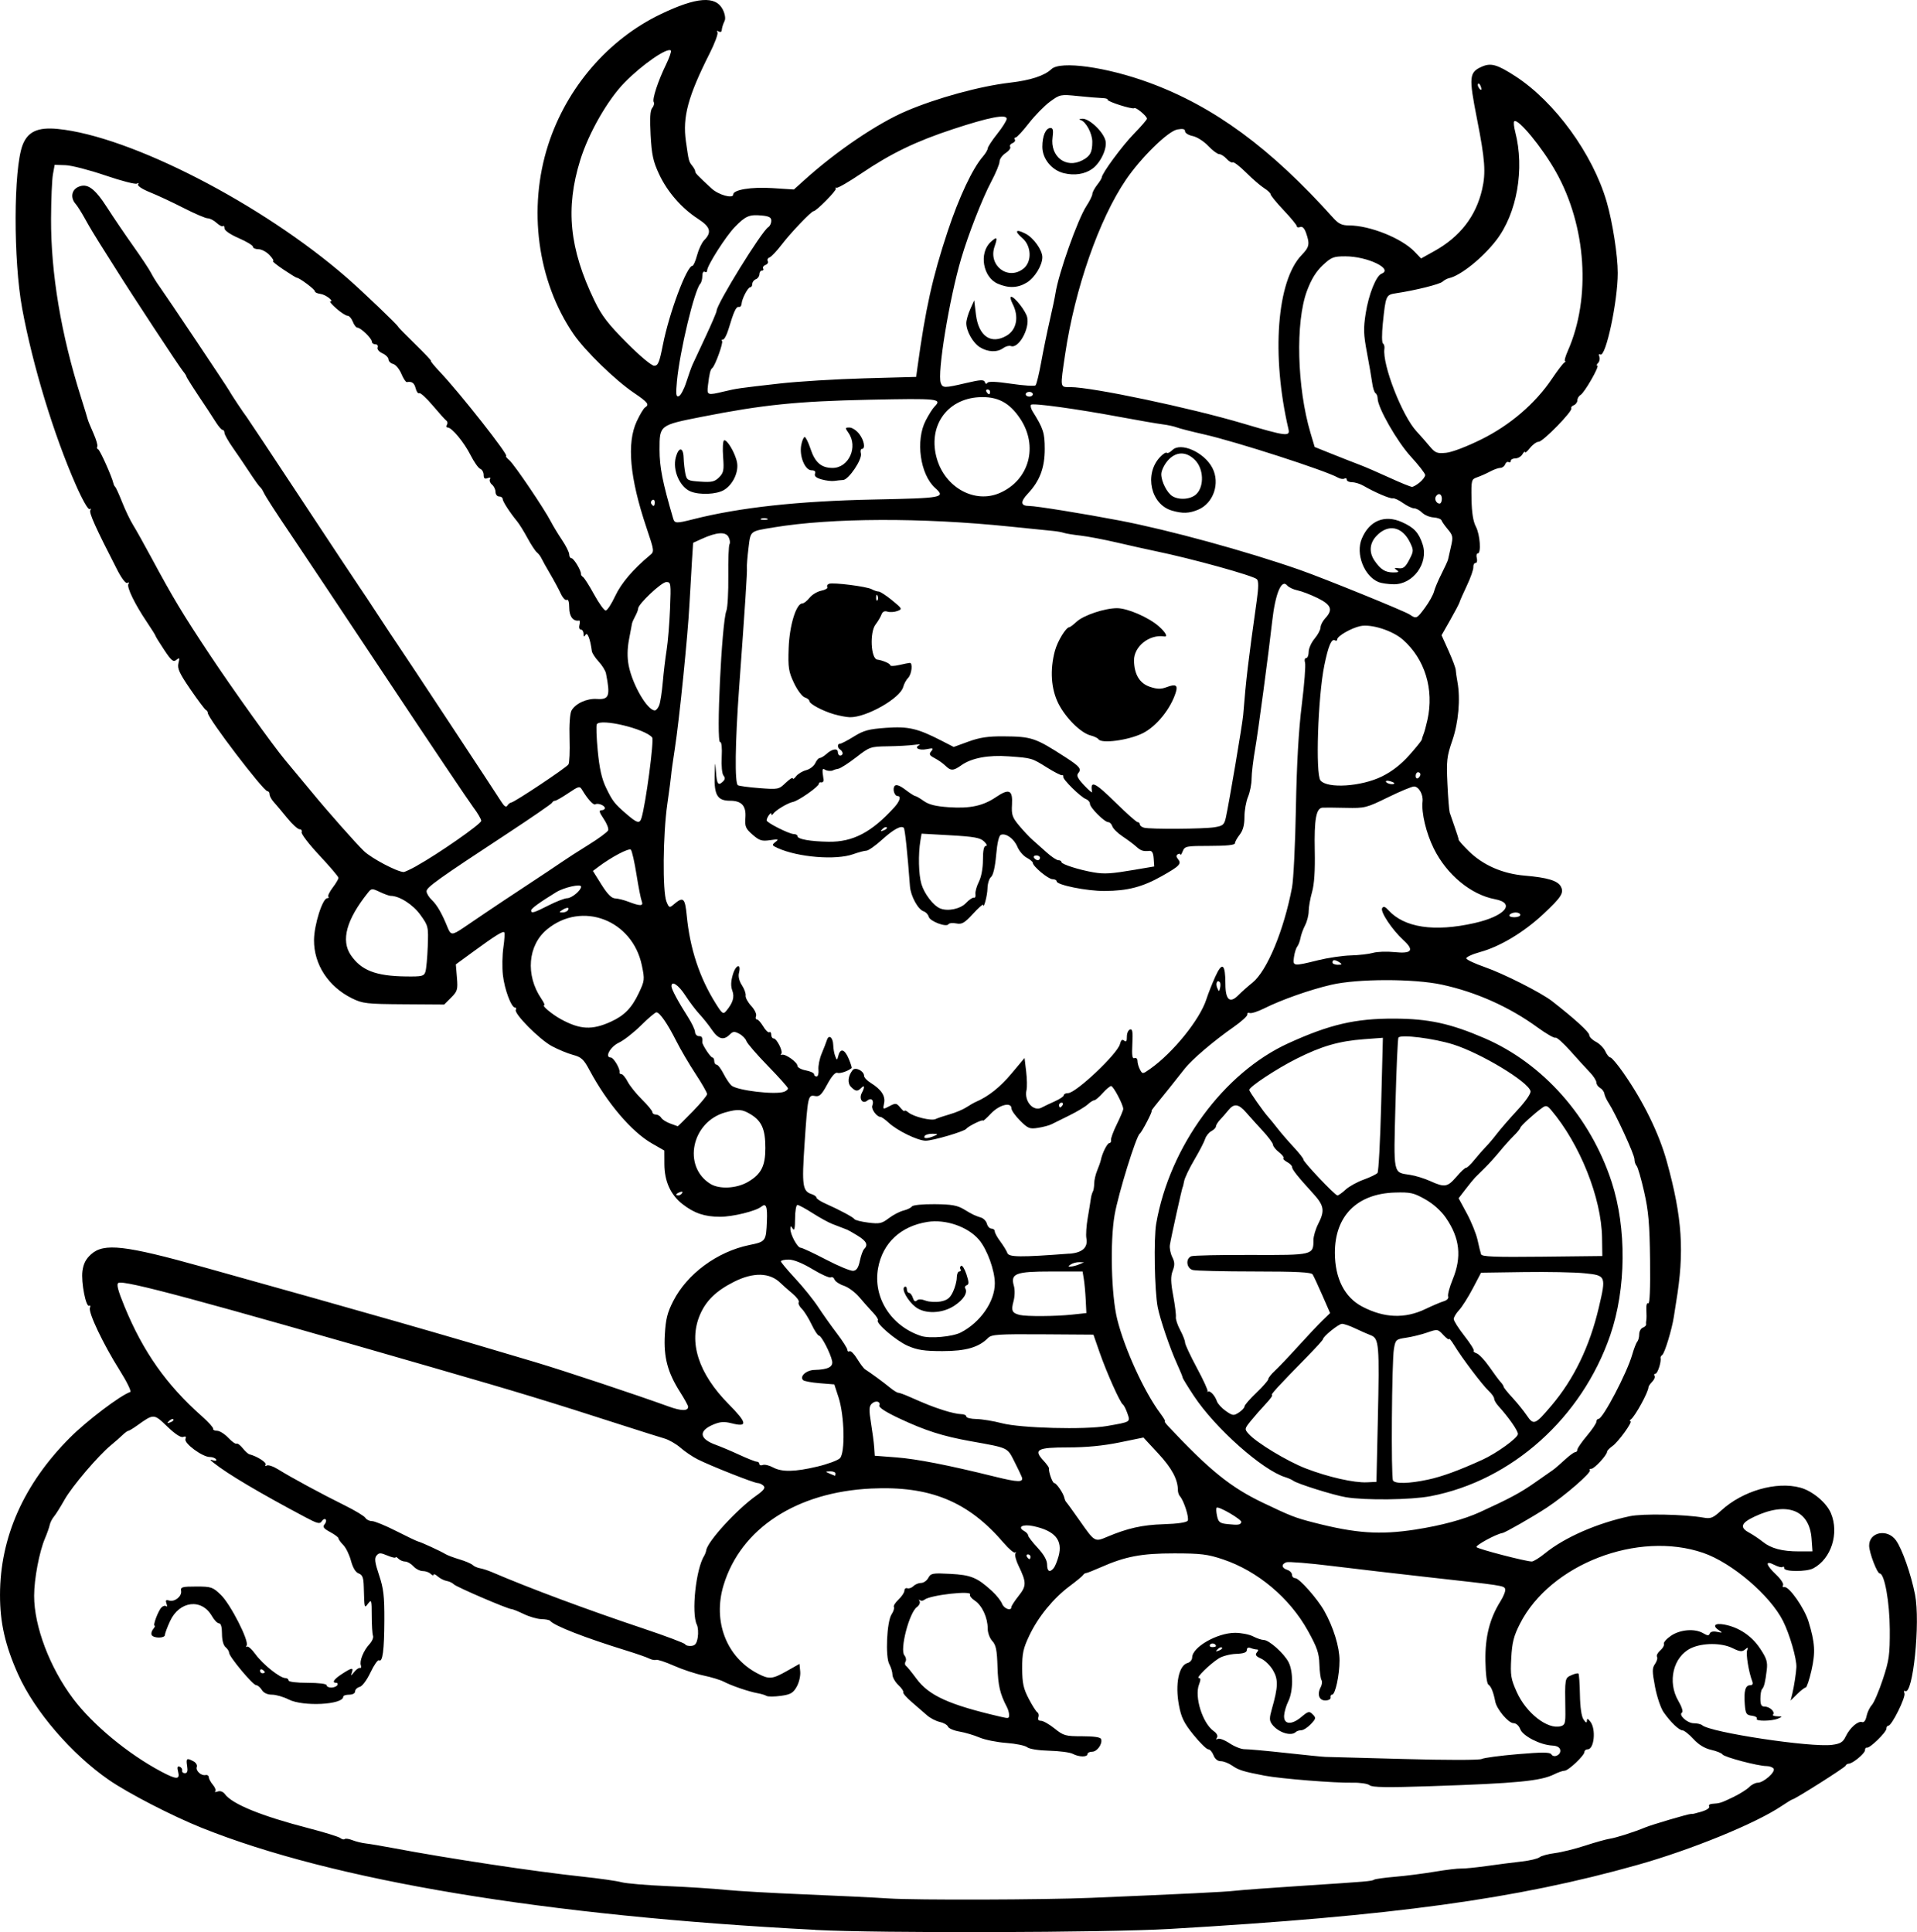 <?xml version="1.0" encoding="UTF-8" standalone="no"?>
<!-- Created with Inkscape (http://www.inkscape.org/) -->

<svg
   width="213.31mm"
   height="215.021mm"
   viewBox="0 0 213.31 215.021"
   version="1.1"
   id="svg5"
   xml:space="preserve"
   xmlns="http://www.w3.org/2000/svg"
   xmlns:svg="http://www.w3.org/2000/svg"><defs
     id="defs2" /><g
     id="layer1"
     transform="translate(52.316,-15.878)"><path
       style="fill:#000000;stroke-width:0.265"
       d="m 38.404,230.654 c -30.043,-1.555 -53.589,-5.469 -68.262,-11.349 -3.274,-1.312 -8.194,-3.849 -10.339,-5.332 -4.156,-2.873 -8.263,-7.648 -10.101,-11.743 -1.446,-3.222 -2.022,-5.752 -2.017,-8.864 0.01,-6.409 2.638,-12.321 7.77,-17.476 1.878,-1.887 5.629,-4.728 6.722,-5.093 0.157,-0.052 -0.383,-1.158 -1.202,-2.456 -1.797,-2.849 -3.483,-6.394 -3.285,-6.908 0.079,-0.206 0.044,-0.313 -0.078,-0.237 -0.363,0.224 -0.918,-2.624 -0.752,-3.86 0.111,-0.827 0.379,-1.346 0.968,-1.872 1.421,-1.27 3.755,-1.003 12.448,1.424 18.671,5.213 26.477,7.449 37.014,10.601 3.19,0.954 11.09,3.582 14.826,4.932 1.384,0.5 2.135,0.507 2.135,0.02 0,-0.127 -0.399,-0.859 -0.887,-1.625 -1.393,-2.19 -1.842,-3.874 -1.703,-6.386 0.096,-1.729 0.278,-2.465 0.93,-3.743 1.55,-3.041 4.899,-5.51 8.472,-6.245 1.837,-0.378 1.863,-0.413 1.954,-2.678 0.066,-1.63 -0.09,-2.026 -0.624,-1.59 -0.602,0.492 -3.177,1.123 -4.579,1.123 -1.721,0 -2.886,-0.393 -4.194,-1.415 -1.323,-1.034 -2.002,-2.538 -2.009,-4.453 l -0.006,-1.502 -1.389,-0.798 c -2.264,-1.301 -4.986,-4.502 -6.949,-8.172 -0.635,-1.188 -0.901,-1.432 -1.825,-1.678 -0.595,-0.158 -1.657,-0.598 -2.36,-0.978 -1.383,-0.748 -4.249,-3.643 -4.002,-4.043 0.083,-0.135 0.044,-0.245 -0.088,-0.245 -0.418,0 -1.174,-2.029 -1.351,-3.623 -0.093,-0.845 -0.069,-2.231 0.055,-3.08 0.124,-0.849 0.166,-1.603 0.094,-1.675 -0.159,-0.159 -1.039,0.393 -3.508,2.2 l -1.876,1.373 0.121,1.465 c 0.111,1.343 0.057,1.529 -0.648,2.234 l -0.769,0.769 -4.488,-0.03 c -4.156,-0.028 -4.583,-0.077 -5.764,-0.658 -2.643,-1.301 -4.257,-3.78 -4.234,-6.503 0.014,-1.69 0.95,-4.643 1.472,-4.643 0.159,0 0.215,-0.074 0.125,-0.165 -0.091,-0.091 0.128,-0.548 0.485,-1.017 0.358,-0.469 0.645,-0.96 0.638,-1.092 -0.006,-0.132 -0.959,-1.252 -2.117,-2.489 -1.158,-1.237 -2.05,-2.398 -1.981,-2.58 0.069,-0.182 -0.036,-0.331 -0.232,-0.331 -0.196,0 -0.816,-0.566 -1.377,-1.257 -0.561,-0.691 -1.23,-1.488 -1.487,-1.77 -0.257,-0.282 -0.467,-0.669 -0.467,-0.86 0,-0.191 -0.108,-0.347 -0.24,-0.347 -0.445,0 -6.639,-8.126 -6.639,-8.71 0,-0.133 -0.094,-0.282 -0.21,-0.33 -0.115,-0.049 -0.889,-1.08 -1.72,-2.292 -1.236,-1.804 -1.478,-2.332 -1.334,-2.91 0.152,-0.611 0.121,-0.662 -0.227,-0.375 -0.342,0.281 -0.549,0.111 -1.367,-1.12 -0.53,-0.799 -0.964,-1.501 -0.964,-1.562 0,-0.06 -0.429,-0.747 -0.954,-1.525 -1.356,-2.012 -2.271,-3.899 -2.057,-4.245 0.108,-0.175 0.063,-0.222 -0.111,-0.114 -0.18,0.111 -0.625,-0.462 -1.148,-1.48 -2.373,-4.616 -3.145,-6.33 -2.977,-6.603 0.105,-0.17 0.068,-0.228 -0.085,-0.133 -0.155,0.096 -0.801,-1.037 -1.519,-2.669 -2.461,-5.587 -4.803,-13.279 -5.98,-19.641 -0.996,-5.385 -0.973,-15.524 0.041,-18.193 0.572,-1.506 1.695,-2.022 3.916,-1.803 8.085,0.797 22.746,8.344 32.173,16.56 1.728,1.506 5.689,5.292 5.689,5.438 0,0.05 0.861,0.929 1.913,1.955 1.052,1.026 1.842,1.865 1.754,1.865 -0.088,0 0.375,0.566 1.028,1.257 2.247,2.378 7.709,9.327 7.332,9.327 -0.099,0 0.062,0.208 0.357,0.463 0.566,0.488 3.904,5.424 4.644,6.865 0.239,0.465 0.792,1.376 1.228,2.023 0.437,0.647 0.794,1.368 0.794,1.601 0,0.234 0.116,0.425 0.258,0.425 0.254,0 1.102,1.42 1.048,1.754 -0.015,0.094 0.088,0.244 0.229,0.334 0.142,0.089 0.698,0.966 1.238,1.948 0.539,0.982 1.118,1.785 1.287,1.783 0.169,-0.002 0.643,-0.726 1.054,-1.609 0.659,-1.417 1.995,-2.99 3.84,-4.521 0.534,-0.444 0.534,-0.45 -0.364,-3.119 -1.855,-5.519 -2.206,-9.383 -1.073,-11.816 0.347,-0.746 0.763,-1.438 0.923,-1.537 0.514,-0.318 0.323,-0.569 -1.23,-1.62 -2.096,-1.418 -5.467,-4.699 -6.733,-6.552 C 7.471,47.158 6.394,39.068 8.69,31.971 10.746,25.616 15.365,20.256 21.203,17.453 c 3.986,-1.914 6.1,-2.076 6.901,-0.528 0.238,0.461 0.333,0.994 0.222,1.245 -0.228,0.513 -0.294,0.733 -0.34,1.116 -0.018,0.154 -0.171,0.195 -0.339,0.091 -0.181,-0.112 -0.234,-0.073 -0.131,0.094 0.096,0.156 -0.295,1.216 -0.87,2.356 -2.405,4.772 -3.024,7.064 -2.64,9.776 0.315,2.222 0.322,2.249 0.707,2.73 0.183,0.229 0.332,0.505 0.331,0.614 -0.002,0.197 0.184,0.393 1.809,1.903 0.78,0.725 2.422,1.179 2.422,0.671 0,-0.527 2.024,-0.857 4.348,-0.707 l 2.398,0.154 1.191,-1.073 c 3.555,-3.205 8.084,-6.274 11.28,-7.644 3.427,-1.469 8.232,-2.784 11.591,-3.174 2.273,-0.263 3.821,-0.77 4.598,-1.507 1.002,-0.95 6.136,-0.236 10.895,1.516 7.211,2.655 13.483,7.266 20.461,15.043 0.586,0.653 0.965,0.836 1.73,0.836 2.333,0 5.879,1.418 7.327,2.929 l 0.718,0.749 1.477,-0.822 c 2.853,-1.587 4.624,-3.873 5.312,-6.856 0.432,-1.873 0.33,-3.289 -0.564,-7.83 -0.93,-4.724 -0.885,-5.207 0.534,-5.836 1.008,-0.446 1.705,-0.249 3.718,1.053 4.399,2.845 8.626,8.655 10.173,13.983 0.657,2.264 1.236,5.972 1.236,7.92 0,3.177 -1.341,9.444 -1.942,9.073 -0.153,-0.095 -0.199,0.008 -0.108,0.244 0.086,0.224 0.023,0.542 -0.14,0.705 -0.163,0.163 -0.202,0.297 -0.086,0.297 0.295,0 -1.417,2.996 -1.859,3.254 -0.199,0.116 -0.362,0.388 -0.362,0.604 0,0.216 -0.178,0.46 -0.395,0.544 -0.217,0.083 -0.342,0.238 -0.277,0.344 0.184,0.298 -3.154,3.721 -3.63,3.721 -0.232,0 -0.669,0.314 -0.971,0.697 -0.302,0.383 -0.552,0.592 -0.556,0.463 -0.004,-0.129 -0.129,-0.026 -0.278,0.229 -0.148,0.255 -0.502,0.463 -0.786,0.463 -0.284,0 -0.516,0.126 -0.516,0.28 0,0.154 -0.107,0.214 -0.237,0.134 -0.13,-0.081 -0.305,0.032 -0.389,0.249 -0.083,0.217 -0.324,0.395 -0.535,0.395 -0.211,0 -0.721,0.181 -1.133,0.402 -0.412,0.221 -1.056,0.508 -1.431,0.638 -0.664,0.229 -0.681,0.293 -0.644,2.442 0.026,1.494 0.182,2.48 0.484,3.053 0.47,0.893 0.614,2.99 0.206,2.99 -0.132,0 -0.178,0.238 -0.101,0.529 0.076,0.291 0.013,0.529 -0.141,0.529 -0.153,0 -0.264,0.208 -0.245,0.463 0.019,0.255 -0.304,1.177 -0.718,2.051 -0.414,0.873 -0.781,1.707 -0.816,1.852 -0.035,0.146 -0.5,1.032 -1.034,1.97 l -0.97,1.706 0.78,1.734 c 0.429,0.954 0.788,1.912 0.798,2.131 0.01,0.218 0.095,0.814 0.189,1.323 0.35,1.885 0.118,4.535 -0.573,6.536 -0.61,1.767 -0.664,2.241 -0.543,4.79 0.073,1.556 0.189,3.008 0.257,3.226 0.068,0.218 0.323,0.959 0.568,1.646 0.245,0.687 0.439,1.31 0.431,1.384 -0.008,0.074 0.488,0.631 1.101,1.238 1.591,1.575 3.768,2.532 6.241,2.743 2.531,0.216 3.673,0.56 4.022,1.212 0.376,0.702 0.068,1.184 -1.974,3.094 -2.131,1.993 -4.786,3.589 -6.974,4.191 -0.913,0.251 -1.62,0.579 -1.57,0.728 0.05,0.149 0.975,0.579 2.057,0.957 2.111,0.737 6.274,2.844 7.489,3.792 2.489,1.94 4.136,3.439 4.136,3.764 0,0.205 0.334,0.546 0.742,0.757 0.408,0.211 0.882,0.69 1.053,1.065 0.171,0.375 0.423,0.681 0.56,0.681 0.137,0 0.782,0.761 1.432,1.691 2.233,3.195 3.977,6.753 4.843,9.885 1.728,6.245 1.978,10.031 1.035,15.677 -0.061,0.364 -0.172,1.078 -0.248,1.587 -0.204,1.375 -1.022,4.077 -1.29,4.263 -0.129,0.089 -0.215,0.24 -0.191,0.335 0.102,0.415 -0.328,1.752 -0.563,1.752 -0.143,0 -0.192,0.109 -0.109,0.243 0.083,0.134 -0.034,0.427 -0.258,0.652 -0.225,0.225 -0.412,0.502 -0.416,0.617 -0.02,0.553 -1.485,3.23 -1.958,3.577 -0.146,0.107 -0.17,0.196 -0.053,0.198 0.325,0.006 -1.335,2.309 -2.002,2.776 -0.325,0.228 -0.591,0.508 -0.591,0.623 0,0.367 -1.409,1.898 -1.747,1.898 -0.179,0 -0.255,0.071 -0.168,0.158 0.23,0.23 -2.781,2.846 -4.808,4.178 -1.564,1.027 -4.6,2.765 -4.918,2.814 -0.708,0.11 -3.068,1.398 -2.885,1.575 0.239,0.232 5.49,1.594 6.146,1.594 0.194,1.5e-4 0.849,-0.404 1.455,-0.897 2.189,-1.781 5.807,-3.367 9.454,-4.143 1.428,-0.304 6.075,-0.214 8.194,0.158 0.818,0.144 1.065,0.044 1.984,-0.799 2.375,-2.179 6.123,-3.262 8.792,-2.539 1.354,0.366 2.918,1.674 3.409,2.85 0.935,2.238 0.033,5.064 -1.957,6.128 -0.752,0.403 -3.242,0.396 -3.242,-0.008 0,-0.17 -0.075,-0.234 -0.166,-0.143 -0.091,0.091 -0.508,-0.011 -0.926,-0.227 -1.067,-0.552 -0.973,-0.016 0.189,1.081 0.522,0.493 0.871,1.023 0.774,1.179 -0.097,0.156 -0.03,0.251 0.147,0.211 0.515,-0.116 2.234,2.336 2.693,3.841 0.719,2.357 0.782,3.414 0.324,5.428 -0.238,1.047 -0.526,1.903 -0.64,1.903 -0.114,0 -0.539,0.327 -0.945,0.728 l -0.738,0.728 0.196,-0.794 c 0.181,-0.734 0.421,-2.287 0.449,-2.91 0.043,-0.947 -0.747,-3.682 -1.488,-5.153 -1.436,-2.852 -5.683,-6.479 -8.873,-7.578 -7.273,-2.506 -17.024,1.26 -20.394,7.875 -0.699,1.373 -0.879,2.076 -0.975,3.828 -0.106,1.92 -0.042,2.318 0.613,3.777 1.054,2.348 3.417,4.195 4.878,3.812 0.49,-0.128 0.551,-0.332 0.529,-1.766 -0.057,-3.603 -0.06,-3.585 0.661,-3.913 0.37,-0.169 0.729,-0.251 0.797,-0.183 0.068,0.068 0.142,1.129 0.164,2.358 0.025,1.409 0.174,2.427 0.404,2.756 0.264,0.378 0.367,0.415 0.373,0.132 0.006,-0.29 0.108,-0.258 0.397,0.124 0.632,0.836 0.411,3.058 -0.304,3.058 -0.201,0 -0.366,0.129 -0.366,0.287 0,0.403 -1.788,2.095 -2.213,2.095 -0.193,0 -0.706,0.177 -1.139,0.393 -1.52,0.758 -4.118,1.009 -13.768,1.33 -4.864,0.162 -6.497,0.136 -6.788,-0.105 -0.215,-0.178 -1.064,-0.303 -1.929,-0.284 -1.93,0.042 -7.98,-0.443 -9.748,-0.782 -2.368,-0.454 -2.9,-0.619 -3.613,-1.118 -0.386,-0.27 -0.955,-0.492 -1.263,-0.492 -0.355,0 -0.653,-0.243 -0.813,-0.661 -0.138,-0.364 -0.403,-0.662 -0.589,-0.662 -0.185,-5.3e-4 -0.924,-0.727 -1.64,-1.613 -1.067,-1.32 -1.361,-1.918 -1.62,-3.297 -0.441,-2.347 -0.014,-4.441 0.957,-4.695 0.281,-0.073 0.513,-0.353 0.515,-0.621 0.011,-1.147 2.787,-2.737 4.777,-2.737 0.684,0 1.584,0.178 2.001,0.395 0.417,0.217 0.947,0.396 1.178,0.397 0.598,0.002 2.271,1.497 2.774,2.479 0.533,1.04 0.517,3.248 -0.033,4.348 -0.228,0.457 -0.437,1.162 -0.465,1.566 -0.071,1.024 0.814,1.108 1.915,0.182 0.775,-0.652 0.884,-0.678 1.269,-0.293 0.385,0.385 0.366,0.478 -0.216,1.092 -0.35,0.369 -0.826,0.674 -1.056,0.676 -0.23,0.003 -0.502,0.087 -0.603,0.189 -0.53,0.53 -1.992,0.054 -2.667,-0.869 -0.291,-0.398 -0.292,-0.69 -0.007,-1.684 0.702,-2.454 0.726,-3.298 0.123,-4.321 -0.31,-0.525 -0.905,-1.106 -1.323,-1.291 -0.575,-0.254 -0.692,-0.419 -0.479,-0.676 0.192,-0.231 0.194,-0.339 0.006,-0.339 -0.151,0 -0.464,-0.072 -0.694,-0.161 -0.263,-0.101 -0.419,-0.018 -0.419,0.222 0,0.271 -0.352,0.396 -1.204,0.428 -0.662,0.025 -1.525,0.252 -1.918,0.504 -1.019,0.654 -2.571,2.182 -2.217,2.182 0.217,0 0.222,0.199 0.019,0.728 -0.529,1.38 0.4,4.318 1.64,5.187 0.342,0.239 0.482,0.521 0.36,0.72 -0.127,0.206 -0.093,0.259 0.094,0.144 0.163,-0.101 0.754,0.12 1.313,0.49 0.559,0.37 1.307,0.665 1.663,0.655 0.356,-0.009 2.432,0.179 4.615,0.418 2.183,0.24 4.147,0.437 4.366,0.438 0.218,0.001 4.125,0.106 8.681,0.234 4.8,0.134 8.472,0.133 8.731,-0.003 0.246,-0.129 2.043,-0.369 3.995,-0.534 2.736,-0.231 3.593,-0.228 3.744,0.016 0.281,0.455 1.098,0.061 0.994,-0.48 -0.058,-0.301 -0.363,-0.47 -0.898,-0.497 -1.325,-0.067 -3.257,-1.054 -3.546,-1.813 -0.152,-0.398 -0.464,-0.676 -0.761,-0.676 -0.558,0 -1.862,-1.548 -2.027,-2.405 -0.2,-1.04 -0.465,-1.696 -0.759,-1.884 -0.177,-0.113 -0.311,-1.17 -0.335,-2.646 -0.043,-2.678 0.475,-4.721 1.687,-6.649 0.351,-0.559 0.581,-1.168 0.51,-1.352 -0.142,-0.371 -0.184,-0.377 -8.64,-1.318 -3.274,-0.365 -8.054,-0.922 -10.623,-1.238 -2.568,-0.317 -4.86,-0.502 -5.093,-0.413 -0.583,0.224 -0.531,0.639 0.105,0.841 0.291,0.092 0.529,0.339 0.529,0.547 0,0.208 0.164,0.379 0.365,0.379 0.442,0 2.464,2.283 3.23,3.646 1.019,1.813 1.696,4.012 1.696,5.507 0,1.64 -0.47,3.811 -0.825,3.811 -0.128,0 -0.203,0.142 -0.167,0.316 0.036,0.174 -0.22,0.323 -0.569,0.331 -0.714,0.017 -0.96,-0.683 -0.526,-1.494 0.143,-0.268 0.177,-0.621 0.076,-0.785 -0.101,-0.164 -0.205,-0.965 -0.231,-1.78 -0.038,-1.225 -0.264,-1.872 -1.298,-3.731 -2.017,-3.625 -5.58,-6.618 -9.407,-7.904 -1.731,-0.582 -2.462,-0.672 -5.44,-0.675 -3.665,-0.003 -5.444,0.336 -8.229,1.568 -0.792,0.35 -1.513,0.632 -1.603,0.626 -0.09,-0.006 -0.236,0.096 -0.325,0.226 -0.089,0.13 -0.757,0.681 -1.485,1.224 -1.808,1.351 -3.491,3.407 -4.472,5.464 -0.696,1.459 -0.819,2.02 -0.811,3.704 0.008,1.629 0.137,2.23 0.723,3.355 0.392,0.754 0.829,1.442 0.971,1.53 0.142,0.088 0.191,0.334 0.109,0.548 -0.094,0.246 0.013,0.388 0.292,0.388 0.242,0 0.922,0.387 1.511,0.86 0.996,0.8 1.21,0.86 3.071,0.86 1.316,0 2.037,0.108 2.106,0.316 0.177,0.529 -0.444,1.404 -0.996,1.404 -0.286,0 -0.52,0.119 -0.52,0.265 0,0.353 -0.959,0.337 -1.641,-0.029 -0.301,-0.161 -1.474,-0.317 -2.605,-0.345 -1.209,-0.031 -2.226,-0.192 -2.465,-0.391 -0.224,-0.186 -1.268,-0.401 -2.319,-0.478 -1.051,-0.076 -2.401,-0.349 -3.001,-0.607 -0.6,-0.257 -1.599,-0.553 -2.221,-0.658 -0.622,-0.105 -1.191,-0.35 -1.266,-0.545 -0.075,-0.195 -0.489,-0.432 -0.919,-0.526 -0.431,-0.095 -1.073,-0.429 -1.426,-0.744 -0.353,-0.314 -1.117,-0.977 -1.698,-1.473 -0.581,-0.496 -1.004,-0.985 -0.941,-1.086 0.063,-0.102 -0.18,-0.461 -0.539,-0.798 -0.359,-0.338 -0.658,-0.861 -0.663,-1.163 -0.005,-0.302 -0.162,-0.824 -0.349,-1.161 -0.458,-0.825 -0.281,-4.732 0.251,-5.548 0.216,-0.332 0.332,-0.701 0.258,-0.821 -0.074,-0.12 0.159,-0.495 0.518,-0.832 0.359,-0.338 0.653,-0.782 0.653,-0.987 0,-0.205 0.148,-0.324 0.328,-0.263 0.181,0.06 0.487,-0.049 0.68,-0.243 0.194,-0.194 0.577,-0.352 0.853,-0.352 0.276,0 0.636,-0.252 0.801,-0.561 0.277,-0.517 0.469,-0.552 2.457,-0.447 2.293,0.121 2.985,0.407 4.63,1.916 0.487,0.447 0.99,1.08 1.118,1.408 0.22,0.564 1.039,0.853 1.039,0.367 0,-0.126 0.364,-0.686 0.809,-1.246 0.885,-1.113 0.882,-1.495 -0.025,-3.373 -0.278,-0.575 -0.43,-1.179 -0.337,-1.341 0.092,-0.162 0.077,-0.213 -0.035,-0.112 -0.111,0.1 -0.679,-0.376 -1.262,-1.058 -3.948,-4.625 -8.193,-6.369 -14.745,-6.059 -8.324,0.394 -14.517,4.447 -16.432,10.752 -1.22,4.018 0.314,8.015 3.772,9.824 1.302,0.681 1.638,0.653 3.28,-0.273 l 1.394,-0.787 0.082,0.853 c 0.046,0.477 -0.127,1.222 -0.393,1.69 -0.4,0.705 -0.681,0.865 -1.774,1.015 -0.714,0.098 -1.425,0.1 -1.579,0.005 -0.155,-0.096 -0.607,-0.232 -1.004,-0.302 -0.965,-0.172 -2.904,-0.833 -3.747,-1.278 -0.374,-0.198 -1.395,-0.509 -2.268,-0.692 -0.873,-0.183 -2.354,-0.673 -3.29,-1.089 -0.937,-0.416 -1.829,-0.71 -1.984,-0.653 -0.155,0.056 -0.501,-0.011 -0.769,-0.149 -0.268,-0.138 -1.399,-0.533 -2.514,-0.877 -4.681,-1.446 -8.058,-2.765 -8.508,-3.322 -0.073,-0.09 -0.508,-0.173 -0.967,-0.184 -0.459,-0.011 -1.345,-0.266 -1.968,-0.568 -0.623,-0.301 -1.235,-0.548 -1.359,-0.548 -0.406,0 -6.151,-2.468 -6.422,-2.759 -0.146,-0.156 -0.503,-0.325 -0.794,-0.374 -0.291,-0.05 -0.738,-0.276 -0.992,-0.504 -0.255,-0.228 -0.463,-0.312 -0.463,-0.188 0,0.124 -0.143,0.083 -0.318,-0.091 -0.175,-0.175 -0.573,-0.318 -0.885,-0.318 -0.312,0 -0.783,-0.238 -1.046,-0.529 -0.263,-0.291 -0.675,-0.529 -0.914,-0.529 -0.239,0 -0.578,-0.143 -0.753,-0.318 -0.175,-0.175 -0.318,-0.24 -0.318,-0.146 0,0.094 -0.405,0.003 -0.9,-0.204 -0.78,-0.326 -0.942,-0.325 -1.216,0.005 -0.25,0.301 -0.19,0.76 0.284,2.175 0.498,1.487 0.599,2.346 0.588,5.018 -0.013,3.356 -0.194,4.706 -0.596,4.457 -0.13,-0.08 -0.553,0.524 -0.941,1.343 -0.407,0.86 -0.918,1.545 -1.211,1.621 -0.279,0.073 -0.507,0.297 -0.507,0.499 0,0.214 -0.275,0.366 -0.661,0.366 -0.364,0 -0.661,0.1 -0.661,0.222 0,0.9 -4.473,1.13 -6.076,0.312 -0.575,-0.294 -1.407,-0.534 -1.848,-0.534 -0.516,0 -0.92,-0.189 -1.133,-0.529 -0.182,-0.291 -0.467,-0.529 -0.633,-0.529 -0.36,0 -3.01,-3.173 -3.01,-3.605 0,-0.165 -0.179,-0.448 -0.397,-0.629 -0.242,-0.201 -0.397,-0.781 -0.397,-1.488 0,-0.749 -0.117,-1.159 -0.331,-1.16 -0.182,-7.9e-4 -0.536,-0.363 -0.787,-0.804 -1.141,-2.005 -3.623,-1.702 -4.665,0.571 -0.312,0.68 -0.567,1.368 -0.567,1.529 0,0.372 -1.234,0.386 -1.462,0.017 -0.094,-0.152 -0.027,-0.45 0.149,-0.661 0.176,-0.212 0.252,-0.385 0.169,-0.385 -0.227,0 0.4,-1.673 0.764,-2.038 0.174,-0.175 0.41,-0.234 0.523,-0.132 0.113,0.102 0.128,-0.03 0.033,-0.294 -0.133,-0.37 -0.067,-0.449 0.289,-0.341 0.622,0.187 1.442,-0.469 1.338,-1.072 -0.074,-0.433 0.113,-0.487 1.688,-0.487 1.665,0 1.829,0.056 2.733,0.926 1.073,1.034 3.162,5.127 2.873,5.63 -0.102,0.178 -0.091,0.238 0.024,0.134 0.115,-0.104 0.552,0.282 0.969,0.859 0.809,1.117 2.718,2.638 3.311,2.638 0.196,0 0.357,0.119 0.357,0.265 0,0.154 0.882,0.265 2.117,0.265 1.235,0 2.117,0.11 2.117,0.265 0,0.146 0.231,0.265 0.514,0.265 0.282,0 0.587,-0.119 0.677,-0.265 0.09,-0.146 0.037,-0.265 -0.117,-0.265 -0.531,0 -0.272,-0.398 0.645,-0.992 1.106,-0.717 1.298,-0.74 1.086,-0.132 -0.13,0.373 -0.08,0.36 0.255,-0.066 0.229,-0.291 0.523,-0.501 0.653,-0.466 0.13,0.035 0.176,-0.094 0.103,-0.285 -0.182,-0.473 0.293,-1.651 0.949,-2.355 0.297,-0.319 0.477,-0.742 0.401,-0.941 -0.076,-0.199 -0.139,-1.208 -0.139,-2.243 0,-1.711 -0.035,-1.835 -0.388,-1.367 -0.446,0.59 -0.432,0.642 -0.501,-1.837 -0.029,-1.034 -0.142,-1.332 -0.568,-1.489 -0.344,-0.127 -0.647,-0.628 -0.859,-1.418 -0.18,-0.672 -0.565,-1.46 -0.857,-1.752 -0.292,-0.292 -0.531,-0.623 -0.531,-0.735 0,-0.112 -0.416,-0.428 -0.925,-0.702 -0.734,-0.395 -0.862,-0.573 -0.624,-0.86 0.165,-0.199 0.218,-0.445 0.116,-0.547 -0.101,-0.101 -0.295,-0.009 -0.43,0.205 -0.208,0.329 -0.481,0.264 -1.772,-0.421 -5.162,-2.74 -8.709,-4.843 -10.257,-6.08 -0.458,-0.366 -0.465,-0.403 -0.052,-0.275 0.278,0.086 0.409,0.039 0.315,-0.114 -0.089,-0.144 -0.401,-0.262 -0.694,-0.262 -0.818,0 -2.884,-1.523 -2.704,-1.993 0.105,-0.274 0.028,-0.347 -0.255,-0.239 -0.26,0.1 -0.896,-0.317 -1.771,-1.16 -1.498,-1.443 -1.495,-1.443 -3.35,-0.114 -0.457,0.327 -0.902,0.595 -0.988,0.595 -0.087,0 -0.373,0.208 -0.635,0.463 -0.263,0.255 -0.839,0.761 -1.281,1.124 -1.44,1.185 -4.342,4.596 -5.179,6.085 -0.45,0.8 -0.981,1.647 -1.182,1.882 -0.2,0.235 -0.41,0.651 -0.467,0.926 -0.056,0.275 -0.293,0.946 -0.525,1.492 -0.635,1.494 -1.208,4.524 -1.208,6.391 0,3.401 1.738,7.983 4.34,11.445 2.184,2.905 6.116,6.159 9.813,8.12 1.705,0.904 2.096,0.907 1.871,0.013 -0.126,-0.501 -0.08,-0.653 0.17,-0.562 0.188,0.069 0.313,0.259 0.276,0.423 -0.036,0.164 0.102,0.298 0.308,0.298 0.267,0 0.338,-0.227 0.249,-0.794 -0.136,-0.865 -0.048,-0.93 0.708,-0.525 0.276,0.148 0.441,0.426 0.367,0.619 -0.16,0.417 0.482,1.015 0.974,0.908 0.191,-0.042 0.352,0.07 0.359,0.247 0.007,0.177 0.211,0.554 0.453,0.838 0.243,0.283 0.362,0.604 0.265,0.712 -0.097,0.108 0.028,0.123 0.279,0.033 0.276,-0.099 0.589,0.017 0.794,0.293 0.828,1.119 4.051,2.43 9.334,3.799 1.746,0.453 3.327,0.942 3.512,1.088 0.185,0.146 0.406,0.196 0.49,0.112 0.084,-0.084 0.468,-0.028 0.854,0.126 0.385,0.153 1.058,0.318 1.494,0.367 0.437,0.048 1.806,0.279 3.043,0.513 6.139,1.161 15.76,2.614 21.034,3.176 1.892,0.202 3.856,0.482 4.366,0.623 0.509,0.141 2.794,0.335 5.078,0.432 2.283,0.097 5.2,0.284 6.482,0.417 1.282,0.133 5.248,0.36 8.813,0.505 3.565,0.145 7.792,0.351 9.393,0.456 2.972,0.195 17.24,0.152 22.49,-0.069 10.378,-0.436 14.965,-0.662 16.007,-0.788 0.655,-0.079 3.989,-0.326 7.408,-0.548 7.451,-0.485 7.791,-0.514 8.096,-0.693 0.131,-0.077 1.191,-0.222 2.355,-0.321 1.164,-0.099 3.139,-0.352 4.388,-0.562 1.249,-0.21 2.559,-0.367 2.91,-0.35 0.351,0.017 1.651,-0.111 2.888,-0.286 1.237,-0.174 2.976,-0.398 3.865,-0.497 0.889,-0.099 1.782,-0.311 1.984,-0.472 0.202,-0.161 0.97,-0.369 1.705,-0.462 0.735,-0.093 2.252,-0.469 3.37,-0.834 1.118,-0.365 2.362,-0.713 2.764,-0.773 0.693,-0.104 2.759,-0.763 3.906,-1.247 0.731,-0.308 4.898,-1.535 5.115,-1.505 0.097,0.013 0.266,-0.005 0.375,-0.04 0.109,-0.035 0.288,-0.085 0.397,-0.11 0.841,-0.195 1.372,-0.494 1.245,-0.701 -0.084,-0.135 0.064,-0.259 0.327,-0.276 0.868,-0.055 0.996,-0.096 2.331,-0.74 0.728,-0.351 1.536,-0.857 1.796,-1.124 0.26,-0.267 0.688,-0.486 0.951,-0.486 0.644,0 1.996,-1.191 1.769,-1.559 -0.1,-0.161 -0.457,-0.294 -0.794,-0.294 -0.942,0 -4.711,-0.996 -4.895,-1.294 -0.09,-0.145 -0.656,-0.375 -1.259,-0.511 -0.724,-0.163 -1.394,-0.572 -1.976,-1.205 -0.484,-0.528 -1.024,-0.959 -1.199,-0.959 -0.389,0 -1.335,-0.903 -2.117,-2.019 -0.319,-0.455 -0.75,-1.731 -0.958,-2.834 -0.328,-1.739 -0.328,-2.077 -2.6e-4,-2.546 0.208,-0.297 0.307,-0.656 0.22,-0.797 -0.087,-0.141 0.074,-0.456 0.358,-0.7 0.284,-0.244 0.468,-0.574 0.408,-0.735 -0.06,-0.161 0.296,-0.567 0.791,-0.903 1.032,-0.701 2.662,-0.828 3.587,-0.279 0.478,0.284 0.635,0.29 0.729,0.031 0.075,-0.206 0.384,-0.275 0.825,-0.182 0.593,0.125 0.632,0.102 0.243,-0.146 -0.816,-0.519 -0.54,-0.87 0.529,-0.673 1.625,0.299 3.046,1.244 3.99,2.654 0.733,1.094 0.86,1.494 0.756,2.378 -0.162,1.368 -0.299,1.929 -0.527,2.157 -0.101,0.101 -0.184,0.581 -0.184,1.066 0,0.686 0.11,0.882 0.497,0.882 0.552,0 1.184,0.612 0.912,0.884 -0.096,0.096 0.114,0.182 0.465,0.193 0.594,0.017 0.602,0.035 0.11,0.246 -0.722,0.31 -2.582,0.324 -2.392,0.018 0.084,-0.136 -0.16,-0.284 -0.542,-0.331 -0.617,-0.075 -0.705,-0.216 -0.788,-1.275 -0.116,-1.474 0.064,-2.117 0.593,-2.117 0.279,0 0.351,-0.146 0.23,-0.462 -0.383,-0.997 -0.713,-3.02 -0.559,-3.422 0.135,-0.352 0.095,-0.368 -0.239,-0.091 -0.327,0.271 -0.586,0.242 -1.395,-0.158 -1.223,-0.604 -3.329,-0.6 -4.611,0.008 -1.982,0.941 -2.655,3.744 -1.409,5.871 0.38,0.649 0.554,1.199 0.407,1.289 -0.434,0.268 0.588,1.198 1.317,1.198 0.375,0 0.795,0.099 0.933,0.22 0.922,0.806 12.112,2.495 14.455,2.181 0.926,-0.124 1.204,-0.297 1.511,-0.937 0.461,-0.963 1.365,-1.754 1.821,-1.593 0.207,0.073 0.398,-0.181 0.492,-0.651 0.085,-0.424 0.352,-0.987 0.594,-1.251 0.242,-0.265 0.794,-1.553 1.226,-2.863 0.701,-2.124 0.784,-2.724 0.771,-5.556 -0.014,-3.021 -0.586,-6.216 -1.114,-6.219 -0.296,-0.002 -1.183,-2.33 -1.183,-3.104 0,-1.521 2.04,-1.914 2.992,-0.577 0.687,0.965 1.669,3.763 2.114,6.022 0.608,3.093 -0.232,11.275 -1.103,10.737 -0.125,-0.077 -0.158,0.039 -0.074,0.257 0.164,0.428 -1.407,3.6 -1.783,3.6 -0.125,0 -0.228,0.152 -0.228,0.339 0,0.399 -1.856,2.205 -2.167,2.109 -0.118,-0.036 -0.214,0.09 -0.214,0.281 0,0.363 -1.381,1.505 -1.819,1.505 -0.139,0 -0.293,0.102 -0.341,0.227 -0.082,0.21 -5.653,3.742 -5.903,3.742 -0.062,0 -0.624,0.343 -1.25,0.762 -2.887,1.934 -10,4.84 -15.975,6.526 -13.509,3.812 -27.192,5.686 -52.103,7.135 -7.144,0.416 -32.164,0.485 -39.423,0.109 z m 21.564,-23.929 c 0,-0.22 -0.108,-0.607 -0.241,-0.86 -0.769,-1.469 -0.984,-2.386 -1.048,-4.479 -0.057,-1.871 -0.172,-2.438 -0.582,-2.876 -0.285,-0.305 -0.51,-0.922 -0.51,-1.398 0,-1.203 -0.632,-2.568 -1.431,-3.092 -0.375,-0.246 -0.616,-0.552 -0.536,-0.682 0.296,-0.478 -4.44,0.056 -5.06,0.571 -0.164,0.136 -0.395,0.159 -0.515,0.051 -0.119,-0.108 -0.136,-0.056 -0.037,0.116 0.099,0.172 -0.038,0.47 -0.303,0.661 -0.852,0.616 -1.917,4.728 -1.389,5.364 0.176,0.212 0.235,0.524 0.131,0.692 -0.104,0.168 -0.084,0.382 0.045,0.475 0.129,0.093 0.65,0.733 1.158,1.423 1.404,1.904 3.644,2.918 9.391,4.251 0.888,0.206 0.926,0.197 0.926,-0.216 z m -82.815,-4.743 c 0,-0.064 -0.119,-0.19 -0.265,-0.28 -0.146,-0.09 -0.265,-0.037 -0.265,0.117 0,0.154 0.119,0.28 0.265,0.28 0.146,0 0.265,-0.052 0.265,-0.117 z m 106.502,-2.743 c -0.082,-0.082 -0.295,-1.7e-4 -0.474,0.181 -0.259,0.261 -0.229,0.292 0.148,0.148 0.261,-0.099 0.408,-0.247 0.326,-0.329 z m -58.332,-1.13 c 0.081,-0.498 0.037,-1.133 -0.099,-1.412 -0.63,-1.296 -0.109,-6.194 0.816,-7.673 0.098,-0.157 0.201,-0.434 0.229,-0.615 0.151,-0.996 3.403,-4.545 5.573,-6.082 0.835,-0.592 1.035,-0.862 0.807,-1.09 -0.167,-0.167 -0.456,-0.303 -0.642,-0.303 -0.412,0 -5.303,-1.933 -6.721,-2.657 -0.562,-0.287 -1.412,-0.864 -1.889,-1.283 -0.477,-0.419 -1.284,-0.882 -1.793,-1.028 -0.509,-0.147 -2.474,-0.766 -4.366,-1.376 -8.839,-2.849 -11.542,-3.672 -21.431,-6.529 -26.044,-7.523 -34.335,-9.754 -34.948,-9.405 -0.237,0.135 -0.057,0.832 0.678,2.62 2.071,5.042 4.668,8.726 8.614,12.222 0.723,0.64 1.284,1.265 1.248,1.389 -0.036,0.124 0.162,0.225 0.441,0.225 0.279,0 0.837,0.35 1.241,0.778 0.404,0.428 0.821,0.724 0.927,0.659 0.106,-0.066 0.411,0.158 0.677,0.496 0.266,0.339 0.603,0.646 0.749,0.683 0.853,0.217 1.955,0.922 1.809,1.158 -0.097,0.158 -0.044,0.198 0.125,0.094 0.163,-0.1 0.747,0.1 1.298,0.445 1.397,0.875 4.838,2.737 7.352,3.978 1.164,0.575 2.212,1.207 2.328,1.404 0.116,0.197 0.446,0.359 0.733,0.359 0.287,0 1.502,0.499 2.699,1.108 1.197,0.609 2.296,1.133 2.442,1.164 0.326,0.069 2.5,1.072 3.043,1.403 0.218,0.133 0.919,0.397 1.556,0.586 0.638,0.189 1.293,0.469 1.455,0.621 0.163,0.152 0.534,0.317 0.825,0.366 0.291,0.049 0.886,0.242 1.323,0.43 4.206,1.804 10.585,4.181 16.8,6.261 2.546,0.852 4.663,1.65 4.703,1.772 0.041,0.122 0.339,0.203 0.662,0.18 0.452,-0.033 0.622,-0.252 0.736,-0.947 z m 57.664,0.963 c 0,-0.279 -0.508,-0.397 -0.659,-0.152 -0.091,0.148 0.019,0.269 0.246,0.269 0.227,0 0.412,-0.052 0.412,-0.117 z m -18.052,-8.681 c 0.148,-0.182 0.391,-0.778 0.541,-1.324 0.484,-1.773 -0.397,-2.825 -2.797,-3.34 -1.191,-0.255 -1.841,0.089 -1.028,0.545 0.239,0.134 0.434,0.351 0.434,0.483 0,0.132 0.475,0.751 1.055,1.376 0.695,0.748 1.056,1.384 1.058,1.864 0.004,0.777 0.298,0.936 0.737,0.397 z m -2.586,-1.257 c 0,-0.146 -0.126,-0.265 -0.28,-0.265 -0.154,0 -0.207,0.119 -0.117,0.265 0.09,0.146 0.216,0.265 0.28,0.265 0.064,0 0.117,-0.119 0.117,-0.265 z m 86.914,-2.013 c -0.233,-3.198 -2.72,-4.162 -6.342,-2.46 -1.509,0.709 -1.684,1.202 -0.632,1.775 0.453,0.247 1.142,0.707 1.531,1.023 0.922,0.748 2.178,1.083 4.039,1.077 l 1.506,-0.005 -0.103,-1.41 z m -78.39,-0.204 c 2.297,-0.967 3.926,-1.331 6.276,-1.404 1.566,-0.049 2.569,-0.195 2.691,-0.392 0.19,-0.308 -0.416,-2.222 -0.861,-2.72 -0.124,-0.138 -0.225,-0.436 -0.226,-0.661 -0.004,-1.209 -0.672,-2.461 -2.181,-4.09 l -1.654,-1.785 -2.687,0.55 c -1.802,0.368 -3.689,0.55 -5.726,0.55 -3.409,0 -3.848,0.241 -2.699,1.48 0.353,0.381 0.627,0.77 0.608,0.863 -0.07,0.353 0.384,1.625 0.58,1.625 0.241,0 1.015,1.13 1.12,1.635 0.04,0.192 0.136,0.409 0.214,0.482 0.078,0.073 0.725,0.966 1.439,1.984 1.737,2.479 1.718,2.468 3.107,1.883 z m 34.339,-0.818 c 2.828,-0.435 5.379,-1.125 7.144,-1.932 3.292,-1.506 4.506,-2.156 6.053,-3.241 0.928,-0.651 1.861,-1.303 2.072,-1.448 0.211,-0.146 0.8,-0.652 1.308,-1.124 0.508,-0.473 1.034,-0.86 1.169,-0.86 0.135,0 0.246,-0.127 0.246,-0.283 0,-0.156 0.476,-0.848 1.058,-1.538 0.582,-0.69 1.058,-1.396 1.058,-1.569 0,-0.173 0.108,-0.314 0.239,-0.314 0.483,0 3.168,-5.122 3.744,-7.144 0.187,-0.655 0.438,-1.304 0.559,-1.442 0.121,-0.138 0.22,-0.512 0.22,-0.832 0,-0.319 0.18,-0.649 0.399,-0.733 0.22,-0.084 0.384,-0.246 0.366,-0.359 -0.019,-0.113 -0.008,-0.325 0.024,-0.47 0.032,-0.146 0.036,-0.665 0.008,-1.154 -0.029,-0.525 0.057,-0.824 0.21,-0.729 0.167,0.103 0.239,-1.608 0.201,-4.799 -0.048,-4.042 -0.169,-5.449 -0.657,-7.605 -0.329,-1.455 -0.707,-2.759 -0.84,-2.897 -0.133,-0.138 -0.241,-0.476 -0.241,-0.751 0,-0.505 -2.092,-5.057 -2.868,-6.242 -0.231,-0.352 -0.446,-0.822 -0.479,-1.044 -0.033,-0.222 -0.245,-0.508 -0.473,-0.635 -0.227,-0.127 -0.413,-0.4 -0.413,-0.606 0,-0.206 -0.327,-0.716 -0.728,-1.133 -0.4,-0.417 -1.375,-1.486 -2.166,-2.376 -0.791,-0.889 -1.541,-1.554 -1.666,-1.476 -0.125,0.078 -1.026,-0.441 -2.002,-1.152 -3.116,-2.272 -6.833,-3.933 -10.637,-4.752 -3.128,-0.674 -9.368,-0.666 -12.303,0.015 -2.369,0.55 -5.539,1.666 -7.459,2.627 -0.7,0.35 -1.425,0.583 -1.612,0.517 -0.186,-0.066 -0.306,0.005 -0.265,0.159 0.041,0.153 -0.657,0.79 -1.55,1.414 -2.197,1.535 -4.625,3.603 -5.406,4.605 -0.716,0.919 -2.689,3.388 -3.359,4.203 -0.239,0.291 -0.393,0.529 -0.342,0.529 0.144,0 -1.089,2.364 -1.311,2.514 -0.405,0.273 -2.391,6.685 -2.803,9.051 -0.518,2.97 -0.371,8.925 0.286,11.587 0.816,3.306 3.018,8.117 4.814,10.517 0.354,0.473 0.578,0.86 0.498,0.86 -0.08,0 0.063,0.222 0.317,0.494 4.645,4.954 6.981,6.845 10.594,8.574 3.068,1.468 3.574,1.666 5.612,2.191 4.719,1.217 7.381,1.401 11.377,0.786 z m -7.773,-3.593 c -1.373,-0.23 -5.41,-1.496 -5.853,-1.835 -0.146,-0.111 -0.543,-0.288 -0.883,-0.393 -2.542,-0.78 -7.784,-5.439 -10.169,-9.039 -0.688,-1.038 -1.251,-1.957 -1.251,-2.043 0,-0.085 -0.291,-0.792 -0.647,-1.57 -0.762,-1.667 -1.882,-4.961 -2.133,-6.274 -0.352,-1.842 -0.454,-7.645 -0.164,-9.306 1.499,-8.588 7.51,-16.785 14.718,-20.068 4.584,-2.088 7.44,-2.752 11.774,-2.735 3.824,0.015 6.234,0.537 10.03,2.174 6.526,2.814 11.795,8.77 14.156,16.002 1.68,5.148 1.621,11.879 -0.149,17.041 -3.158,9.206 -10.964,16.203 -20.008,17.933 -2.176,0.416 -7.247,0.477 -9.421,0.113 z m 3.56,-8.585 c 0.188,-8.453 0.135,-9.085 -0.788,-9.439 -0.379,-0.145 -1.165,-0.492 -1.747,-0.771 -0.582,-0.279 -1.237,-0.504 -1.455,-0.499 -0.38,0.008 -2.117,1.418 -2.117,1.718 0,0.08 -0.804,0.965 -1.786,1.966 -3.269,3.333 -4.103,4.246 -3.882,4.246 0.121,0 -0.2,0.446 -0.713,0.992 -0.513,0.546 -1.256,1.394 -1.652,1.885 -0.697,0.865 -0.705,0.91 -0.246,1.429 0.865,0.979 4.303,3.06 6.376,3.859 2.477,0.955 5.365,1.61 6.798,1.542 l 1.058,-0.051 z m 5.552,6.634 c 1.566,-0.332 3.432,-1.012 6.069,-2.211 1.605,-0.73 3.969,-2.441 3.969,-2.874 0,-0.38 -1.027,-1.849 -2.18,-3.121 -0.256,-0.282 -0.465,-0.648 -0.465,-0.812 0,-0.165 -0.268,-0.546 -0.595,-0.848 -0.689,-0.634 -2.968,-3.644 -3.832,-5.061 -0.325,-0.533 -0.593,-0.862 -0.595,-0.731 -0.002,0.13 -0.288,-0.069 -0.634,-0.443 -0.62,-0.669 -0.649,-0.673 -1.786,-0.277 -0.636,0.222 -1.69,0.482 -2.342,0.578 -1.137,0.167 -1.194,0.219 -1.369,1.23 -0.24,1.393 -0.332,14.292 -0.104,14.66 0.24,0.389 1.774,0.353 3.867,-0.091 z m 13.753,-8.231 c 2.515,-2.968 4.265,-6.585 5.283,-10.92 0.829,-3.532 0.809,-3.58 -1.59,-3.823 -1.091,-0.111 -4.128,-0.17 -6.747,-0.132 l -4.763,0.069 -0.93,1.768 c -0.511,0.973 -1.196,2.052 -1.521,2.398 -0.326,0.346 -0.592,0.793 -0.592,0.993 0,0.2 0.531,1.04 1.181,1.867 0.65,0.827 1.117,1.567 1.038,1.646 -0.079,0.079 0.075,0.218 0.34,0.31 0.266,0.092 0.9,0.768 1.409,1.503 0.509,0.734 1.075,1.495 1.257,1.69 0.182,0.195 0.331,0.428 0.331,0.517 0,0.089 0.435,0.632 0.966,1.206 0.531,0.574 1.252,1.464 1.601,1.978 0.768,1.13 0.924,1.069 2.736,-1.071 z m -34.143,0.081 c 0,-0.146 0.595,-0.833 1.323,-1.526 0.728,-0.694 1.323,-1.375 1.323,-1.513 0,-0.138 0.327,-0.553 0.728,-0.921 0.4,-0.368 1.561,-1.59 2.58,-2.715 1.019,-1.125 2.24,-2.421 2.714,-2.88 l 0.862,-0.835 -0.867,-1.984 c -0.477,-1.091 -0.961,-2.133 -1.076,-2.315 -0.157,-0.249 -1.753,-0.332 -6.477,-0.334 -3.448,-0.002 -6.536,-0.075 -6.864,-0.163 -0.711,-0.191 -0.825,-1.276 -0.16,-1.531 0.239,-0.092 3.242,-0.157 6.672,-0.144 6.879,0.025 6.916,0.017 6.916,-1.659 0,-0.415 0.238,-1.22 0.529,-1.791 0.762,-1.494 0.667,-2.043 -0.595,-3.425 -1.695,-1.857 -2.315,-2.637 -2.315,-2.917 0,-0.139 -0.248,-0.386 -0.552,-0.549 -0.303,-0.162 -0.486,-0.361 -0.406,-0.441 0.08,-0.08 -0.148,-0.377 -0.507,-0.659 -0.359,-0.282 -0.654,-0.653 -0.657,-0.825 -0.002,-0.171 -0.508,-0.857 -1.124,-1.524 -0.616,-0.667 -1.448,-1.589 -1.85,-2.051 -0.856,-0.984 -1.352,-1.051 -1.985,-0.269 -0.253,0.313 -0.669,0.789 -0.923,1.058 -0.255,0.269 -0.463,0.604 -0.463,0.745 0,0.14 -0.23,0.378 -0.511,0.529 -0.281,0.15 -0.594,0.542 -0.695,0.869 -0.101,0.328 -0.641,1.37 -1.2,2.317 -0.559,0.947 -1.071,2.018 -1.137,2.381 -0.067,0.363 -0.139,0.66 -0.161,0.66 -0.054,0 -1.306,5.659 -1.425,6.443 -0.052,0.342 0.067,0.945 0.264,1.341 0.283,0.567 0.294,0.891 0.051,1.533 -0.239,0.632 -0.227,1.249 0.054,2.76 0.198,1.07 0.333,2.144 0.299,2.387 -0.034,0.242 0.182,0.895 0.48,1.451 0.298,0.556 0.542,1.181 0.542,1.388 0,0.207 0.591,1.473 1.313,2.814 0.722,1.34 1.258,2.512 1.191,2.603 -0.068,0.092 -0.049,0.113 0.041,0.047 0.226,-0.165 0.789,0.434 0.995,1.058 0.093,0.284 0.542,0.777 0.998,1.094 0.766,0.534 0.875,0.546 1.453,0.168 0.343,-0.225 0.625,-0.528 0.625,-0.674 z m 20.142,-10.845 c 0.782,-0.375 1.698,-0.764 2.036,-0.865 0.357,-0.106 0.559,-0.328 0.482,-0.529 -0.073,-0.19 0.154,-1.043 0.504,-1.894 1.033,-2.512 0.803,-4.6 -0.754,-6.86 -0.542,-0.787 -1.389,-1.546 -2.296,-2.059 -1.283,-0.725 -1.643,-0.805 -3.373,-0.754 -4.225,0.126 -6.693,2.611 -6.681,6.725 0.009,2.836 1.08,4.941 3.037,5.967 2.444,1.282 4.749,1.37 7.045,0.269 z m 19.646,-7.945 c -0.068,-4.409 -2.456,-10.398 -5.651,-14.175 -0.453,-0.536 -0.585,-0.57 -1.017,-0.265 -0.846,0.598 -2.429,2.046 -2.429,2.221 0,0.092 -0.327,0.491 -0.728,0.887 -0.4,0.396 -1.11,1.188 -1.578,1.76 -0.468,0.572 -1.214,1.397 -1.658,1.833 -0.444,0.437 -0.926,0.913 -1.071,1.058 -0.145,0.146 -0.616,0.723 -1.046,1.283 l -0.783,1.018 0.919,1.701 c 0.505,0.936 1.041,2.263 1.19,2.95 0.149,0.687 0.325,1.402 0.391,1.588 0.095,0.267 1.551,0.323 6.806,0.265 l 6.686,-0.075 z m -28.541,-5.337 c 0.38,-0.352 1.286,-0.855 2.014,-1.116 0.727,-0.262 1.42,-0.598 1.54,-0.748 0.12,-0.15 0.304,-3.595 0.409,-7.655 l 0.19,-7.382 -2.078,0.155 c -2.805,0.21 -4.715,0.761 -7.536,2.176 -2.186,1.096 -5.257,3.122 -5.257,3.468 0,0.178 1.563,2.411 2.117,3.025 0.218,0.242 0.695,0.825 1.058,1.296 0.364,0.471 1.163,1.395 1.776,2.054 0.613,0.659 1.096,1.273 1.074,1.365 -0.055,0.227 3.519,4.004 3.788,4.004 0.118,0 0.525,-0.288 0.906,-0.641 z m 12.346,-1.446 c 0.484,-0.566 0.964,-1.012 1.066,-0.992 0.102,0.02 0.519,-0.376 0.926,-0.88 0.407,-0.504 0.981,-1.159 1.274,-1.455 0.294,-0.296 0.853,-0.956 1.242,-1.465 0.389,-0.509 1.413,-1.688 2.275,-2.619 0.943,-1.018 1.522,-1.862 1.452,-2.117 -0.288,-1.057 -5.5,-4.202 -8.582,-5.18 -2.156,-0.684 -5.885,-1.152 -6.116,-0.768 -0.077,0.127 -0.225,3.451 -0.329,7.385 -0.212,7.967 -0.287,7.599 1.619,7.889 0.6,0.091 1.612,0.403 2.249,0.692 1.612,0.732 1.922,0.68 2.924,-0.491 z M 85.81,185.28 c 0.087,-0.275 -2.539,-1.811 -2.745,-1.606 -0.071,0.071 -0.05,0.488 0.046,0.927 0.15,0.684 0.314,0.812 1.15,0.898 1.216,0.125 1.45,0.092 1.549,-0.219 z m -24.434,-5.038 c -0.08,-0.209 -0.46,-0.999 -0.843,-1.755 -0.775,-1.527 -0.621,-1.457 -4.798,-2.205 -3.158,-0.566 -5.069,-1.176 -8.013,-2.558 -1.466,-0.688 -2.278,-1.213 -2.198,-1.422 0.182,-0.474 -0.434,-0.606 -0.856,-0.184 -0.288,0.288 -0.3,0.699 -0.064,2.138 0.161,0.98 0.32,2.198 0.354,2.708 l 0.062,0.926 2.382,0.183 c 2.306,0.178 5.758,0.852 10.979,2.144 2.635,0.652 3.238,0.657 2.995,0.026 z m -20.723,-0.369 c 0,-0.146 -0.268,-0.256 -0.595,-0.246 -0.568,0.018 -0.571,0.029 -0.066,0.246 0.291,0.125 0.559,0.236 0.595,0.246 0.036,0.01 0.066,-0.1 0.066,-0.246 z m -2.021,-0.776 c 1.144,-0.271 2.275,-0.689 2.514,-0.928 0.599,-0.601 0.507,-4.746 -0.151,-6.763 l -0.474,-1.455 -1.632,-0.132 c -0.898,-0.073 -1.727,-0.227 -1.843,-0.343 -0.415,-0.415 0.356,-1.112 1.256,-1.136 1.511,-0.04 2.104,-0.337 1.975,-0.987 -0.169,-0.853 -1.188,-2.826 -1.459,-2.826 -0.129,0 -0.503,-0.566 -0.831,-1.257 -0.328,-0.691 -0.817,-1.472 -1.088,-1.736 -0.271,-0.263 -0.422,-0.592 -0.337,-0.73 0.086,-0.138 -0.236,-0.578 -0.715,-0.976 -0.479,-0.399 -1.073,-0.924 -1.32,-1.168 -1.192,-1.173 -3.024,-1.215 -5.186,-0.12 -1.971,0.999 -3.091,2.085 -3.765,3.651 -1.309,3.042 -0.183,6.549 3.197,9.964 2.055,2.076 2.137,2.584 0.344,2.129 -0.85,-0.216 -1.287,-0.188 -2.053,0.132 -1.686,0.705 -1.578,1.595 0.275,2.263 0.555,0.2 1.743,0.703 2.639,1.118 0.897,0.414 1.76,0.754 1.918,0.754 0.158,0 0.288,0.115 0.288,0.256 0,0.141 0.169,0.192 0.375,0.112 0.206,-0.079 0.712,0.039 1.124,0.262 0.994,0.539 2.422,0.515 4.946,-0.084 z m 32.24,-4.516 c 2.661,-0.467 2.597,-0.427 2.264,-1.401 -0.159,-0.466 -0.386,-0.912 -0.502,-0.99 -0.318,-0.213 -1.813,-3.557 -2.594,-5.801 l -0.687,-1.975 -5.644,-0.038 c -4.964,-0.033 -5.697,0.016 -6.081,0.406 -1.033,1.048 -2.473,1.464 -5.068,1.464 -2.01,0 -2.783,-0.117 -3.861,-0.585 -1.286,-0.558 -3.625,-2.557 -3.333,-2.848 0.076,-0.076 -0.171,-0.466 -0.551,-0.866 -0.379,-0.4 -1.06,-1.167 -1.513,-1.704 -0.453,-0.537 -1.223,-1.108 -1.713,-1.27 -0.489,-0.161 -0.959,-0.474 -1.043,-0.694 -0.085,-0.22 -0.271,-0.328 -0.415,-0.24 -0.143,0.089 -1.06,-0.321 -2.036,-0.909 -1.125,-0.678 -2.096,-1.07 -2.651,-1.07 -0.482,0 -0.873,0.089 -0.869,0.198 0.004,0.109 0.725,0.969 1.601,1.912 0.877,0.942 2.026,2.371 2.554,3.175 0.528,0.804 1.474,2.137 2.103,2.963 0.629,0.826 1.143,1.636 1.143,1.802 0,0.165 0.109,0.233 0.242,0.151 0.133,-0.082 0.514,0.298 0.846,0.844 0.332,0.547 0.729,1.073 0.882,1.17 0.611,0.386 2.051,1.444 2.733,2.006 0.397,0.327 0.822,0.595 0.946,0.595 0.124,1.7e-4 0.659,0.192 1.191,0.426 2.031,0.895 2.593,1.117 3.876,1.531 0.728,0.235 1.591,0.427 1.918,0.426 0.327,-7.9e-4 0.595,0.118 0.595,0.263 0,0.146 0.506,0.273 1.124,0.283 0.618,0.01 1.898,0.22 2.844,0.468 2.106,0.551 9.243,0.738 11.698,0.308 z m -103.898,-0.742 c -0.081,-0.082 -0.295,-1.7e-4 -0.474,0.181 -0.259,0.261 -0.229,0.292 0.148,0.148 0.261,-0.099 0.408,-0.247 0.326,-0.329 z m 87.628,-9.67 c 2.174,-1.124 3.779,-3.443 3.779,-5.46 0,-1.441 -0.856,-3.795 -1.77,-4.865 -1.229,-1.44 -3.696,-2.295 -5.712,-1.979 -2.978,0.467 -4.99,2.338 -5.504,5.12 -0.604,3.266 1.421,6.474 4.783,7.576 0.962,0.316 3.49,0.092 4.425,-0.391 z m -5.054,-2.84 c -0.868,-0.683 -1.589,-1.998 -1.22,-2.226 0.145,-0.09 0.264,0.023 0.264,0.25 0,0.227 0.111,0.412 0.247,0.412 0.136,0 0.326,0.25 0.423,0.556 0.116,0.364 0.266,0.466 0.436,0.296 0.17,-0.17 0.509,-0.166 0.982,0.012 0.397,0.15 1.149,0.192 1.671,0.094 0.736,-0.138 1.045,-0.379 1.373,-1.071 0.233,-0.491 0.424,-1.202 0.424,-1.581 0,-0.378 0.126,-0.688 0.28,-0.688 0.154,0 0.212,-0.111 0.128,-0.246 -0.084,-0.135 -0.049,-0.31 0.077,-0.388 0.126,-0.078 0.392,0.352 0.591,0.955 0.281,0.853 0.29,1.12 0.038,1.204 -0.178,0.059 -0.256,0.218 -0.173,0.352 0.298,0.483 -0.183,1.251 -1.209,1.93 -1.35,0.893 -3.294,0.956 -4.332,0.139 z m 17.432,0.855 1.587,-0.17 -0.071,-1.455 c -0.039,-0.8 -0.133,-1.842 -0.21,-2.315 l -0.14,-0.86 h -3.473 c -3.981,0 -4.567,0.225 -4.172,1.602 0.128,0.447 0.109,1.172 -0.045,1.732 -0.282,1.02 -0.151,1.299 0.703,1.504 0.756,0.182 3.958,0.161 5.821,-0.038 z m -23.616,-5.986 c 0.12,-0.58 0.333,-1.169 0.474,-1.31 0.47,-0.47 0.265,-0.886 -0.736,-1.498 -0.546,-0.333 -1.052,-0.623 -1.124,-0.644 -0.073,-0.021 -0.311,-0.114 -0.529,-0.206 -0.218,-0.092 -0.727,-0.288 -1.131,-0.436 -0.404,-0.148 -1.388,-0.687 -2.188,-1.198 -0.8,-0.512 -1.571,-0.93 -1.714,-0.93 -0.143,0 -0.261,0.685 -0.263,1.521 -0.003,1.08 -0.079,1.406 -0.261,1.124 -0.224,-0.347 -0.257,-0.344 -0.261,0.025 -0.006,0.636 0.785,2.091 1.14,2.095 0.171,0.002 1.442,0.595 2.825,1.318 1.382,0.723 2.747,1.286 3.032,1.253 0.374,-0.044 0.579,-0.356 0.736,-1.115 z m 24.41,0.392 0.529,-0.227 -0.529,-0.015 c -0.291,-0.008 -0.708,0.101 -0.926,0.242 -0.353,0.228 -0.353,0.255 0,0.242 0.218,-0.008 0.635,-0.117 0.926,-0.242 z m -1.103,-1.184 c 1.455,-0.11 2.09,-0.688 1.896,-1.727 -0.068,-0.364 -5.3e-4,-1.376 0.15,-2.249 0.15,-0.873 0.306,-1.832 0.345,-2.13 0.039,-0.298 0.139,-0.656 0.222,-0.794 0.083,-0.138 0.152,-0.549 0.154,-0.913 0.002,-0.364 0.153,-1.019 0.335,-1.455 0.182,-0.437 0.364,-0.957 0.405,-1.157 0.155,-0.772 0.715,-1.886 0.948,-1.886 0.134,0 0.216,-0.149 0.183,-0.331 -0.034,-0.182 0.259,-0.978 0.65,-1.769 0.391,-0.791 0.711,-1.557 0.711,-1.702 0,-0.468 -1.098,-2.548 -1.344,-2.548 -0.131,0 -0.557,0.357 -0.946,0.794 -0.389,0.437 -0.812,0.794 -0.939,0.794 -0.128,0 -0.456,0.208 -0.729,0.463 -0.274,0.255 -1.191,0.804 -2.039,1.221 -0.848,0.417 -1.745,0.861 -1.993,0.987 -0.248,0.126 -0.916,0.304 -1.485,0.394 -0.936,0.15 -1.123,0.075 -1.996,-0.798 -0.53,-0.53 -0.963,-1.137 -0.963,-1.351 0,-0.763 -1.349,-0.434 -2.284,0.557 -0.49,0.52 -0.891,0.874 -0.891,0.787 0,-0.183 -1.654,0.63 -1.852,0.91 -0.21,0.297 -3.719,1.327 -4.521,1.327 -0.876,0 -3.156,-1.106 -4.12,-2 -0.383,-0.355 -0.79,-0.646 -0.904,-0.646 -0.42,0 -1.064,-0.874 -0.921,-1.249 0.229,-0.598 -0.108,-0.941 -0.559,-0.567 -0.52,0.432 -0.956,-0.198 -0.599,-0.865 0.344,-0.642 0.307,-0.926 -0.071,-0.548 -0.42,0.42 -0.62,0.401 -1.128,-0.107 -0.427,-0.427 -0.353,-1.215 0.177,-1.879 0.305,-0.382 1.268,0.104 1.268,0.641 0,0.18 0.327,0.531 0.728,0.779 1.188,0.738 1.667,1.461 1.499,2.267 -0.149,0.718 -0.145,0.72 0.597,0.329 0.694,-0.366 0.78,-0.354 1.21,0.167 0.255,0.308 0.463,0.473 0.463,0.366 0,-0.107 0.195,-0.032 0.434,0.166 0.587,0.487 2.566,0.969 3.029,0.737 0.206,-0.103 0.91,-0.34 1.564,-0.527 0.655,-0.187 1.488,-0.536 1.852,-0.776 0.364,-0.24 0.84,-0.513 1.058,-0.607 1.391,-0.595 2.7,-1.633 3.969,-3.149 l 1.455,-1.738 0.178,1.493 c 0.098,0.821 0.117,1.753 0.042,2.069 -0.294,1.245 0.766,2.464 1.698,1.952 0.255,-0.14 0.909,-0.452 1.455,-0.694 0.546,-0.242 0.992,-0.545 0.992,-0.674 0,-0.129 0.212,-0.234 0.472,-0.234 0.877,0 5.505,-4.371 5.778,-5.457 0.114,-0.453 0.253,-0.567 0.471,-0.386 0.223,0.185 0.307,0.065 0.3,-0.43 -0.005,-0.378 0.15,-0.742 0.345,-0.809 0.278,-0.096 0.335,0.248 0.265,1.595 -0.068,1.293 -0.008,1.685 0.241,1.589 0.184,-0.071 0.331,0.069 0.331,0.315 0,0.243 0.125,0.677 0.278,0.963 0.274,0.512 0.292,0.51 1.124,-0.076 2.555,-1.799 5.55,-5.507 6.264,-7.755 0.185,-0.582 0.628,-1.706 0.984,-2.498 0.775,-1.72 1.128,-1.466 1.134,0.816 0.005,1.767 0.504,2.188 1.449,1.223 0.323,-0.33 1.028,-0.957 1.567,-1.393 1.621,-1.313 3.487,-5.806 4.394,-10.583 0.166,-0.873 0.361,-4.862 0.434,-8.864 0.089,-4.896 0.303,-8.648 0.654,-11.468 0.287,-2.306 0.449,-4.419 0.361,-4.696 -0.089,-0.281 -0.035,-0.504 0.122,-0.504 0.155,0 0.282,-0.31 0.282,-0.689 0,-0.379 0.298,-1.043 0.661,-1.476 0.364,-0.432 0.661,-0.993 0.661,-1.245 0,-0.252 0.238,-0.715 0.529,-1.027 0.882,-0.947 0.674,-1.49 -0.86,-2.246 -0.764,-0.376 -1.768,-0.761 -2.231,-0.854 -0.463,-0.093 -0.986,-0.343 -1.162,-0.555 -0.621,-0.748 -1.314,0.921 -1.656,3.992 -0.393,3.525 -1.571,12.34 -1.894,14.178 -0.22,1.249 -0.399,2.753 -0.399,3.341 0,0.588 -0.179,1.497 -0.397,2.019 -0.218,0.522 -0.397,1.533 -0.397,2.246 0,0.895 -0.164,1.504 -0.529,1.968 -0.291,0.37 -0.529,0.803 -0.529,0.962 0,0.191 -0.948,0.289 -2.787,0.289 -2.643,0 -2.799,0.031 -3.026,0.595 -0.132,0.327 -0.247,0.499 -0.256,0.381 -0.009,-0.118 -0.142,-0.137 -0.294,-0.043 -0.191,0.118 -0.184,0.285 0.023,0.533 0.431,0.519 0.183,0.78 -1.808,1.9 -2.144,1.207 -3.79,1.634 -6.35,1.649 -1.987,0.011 -5.346,-0.667 -5.346,-1.079 0,-0.128 -0.208,-0.233 -0.463,-0.234 -0.465,-10e-4 -2.183,-1.433 -2.183,-1.82 0,-0.114 -0.306,-0.37 -0.681,-0.571 -0.375,-0.2 -0.841,-0.747 -1.036,-1.214 -0.376,-0.9 -1.273,-1.549 -1.84,-1.332 -0.215,0.082 -0.408,0.913 -0.525,2.251 -0.116,1.326 -0.327,2.238 -0.565,2.436 -0.209,0.174 -0.389,0.748 -0.399,1.275 -0.016,0.819 -0.438,2.385 -0.492,1.826 -0.01,-0.106 -0.519,0.351 -1.131,1.014 -0.937,1.016 -1.228,1.184 -1.842,1.061 -0.401,-0.08 -0.794,-0.042 -0.872,0.085 -0.23,0.372 -2.062,-0.317 -2.195,-0.825 -0.067,-0.255 -0.321,-0.527 -0.565,-0.605 -0.628,-0.199 -1.447,-1.694 -1.529,-2.787 -0.279,-3.752 -0.556,-6.378 -0.687,-6.508 -0.299,-0.299 -1.158,0.172 -2.455,1.349 -0.721,0.654 -1.49,1.191 -1.708,1.194 -0.218,0.003 -0.873,0.177 -1.455,0.386 -1.927,0.694 -6.153,0.352 -8.423,-0.682 -0.644,-0.293 -0.662,-0.344 -0.238,-0.673 0.399,-0.31 0.322,-0.336 -0.603,-0.2 -0.913,0.134 -1.184,0.048 -1.942,-0.613 -0.779,-0.68 -0.871,-0.9 -0.799,-1.903 0.095,-1.312 -0.421,-1.874 -1.718,-1.874 -1.379,0 -1.763,-0.619 -1.707,-2.753 0.043,-1.664 0.06,-1.72 0.146,-0.488 0.099,1.419 0.255,1.627 0.804,1.078 0.222,-0.222 0.23,-0.409 0.03,-0.65 -0.158,-0.19 -0.242,-1.091 -0.192,-2.049 0.054,-1.042 -0.014,-1.692 -0.175,-1.665 -0.461,0.078 0.175,-13.305 0.695,-14.608 0.138,-0.346 0.234,-2.094 0.214,-3.884 -0.02,-1.79 0.04,-3.38 0.135,-3.532 0.094,-0.152 0.044,-0.514 -0.111,-0.804 -0.326,-0.609 -1.326,-0.539 -2.965,0.206 l -0.974,0.443 -0.136,2.117 c -0.075,1.164 -0.199,3.307 -0.275,4.762 -0.184,3.494 -1.131,12.844 -1.621,16.007 -0.214,1.382 -0.398,2.692 -0.407,2.91 -0.009,0.218 -0.205,1.707 -0.435,3.307 -0.482,3.356 -0.538,9.691 -0.095,10.817 0.272,0.691 0.343,0.726 0.757,0.371 1.119,-0.96 1.307,-0.81 1.502,1.202 0.358,3.683 1.418,6.896 3.228,9.783 0.718,1.146 0.833,1.228 1.162,0.832 0.756,-0.911 0.948,-1.554 0.68,-2.277 -0.181,-0.489 -0.161,-1.036 0.066,-1.794 0.336,-1.122 0.954,-1.266 0.676,-0.157 -0.096,0.382 0.03,0.903 0.328,1.358 0.266,0.406 0.453,0.923 0.415,1.149 -0.038,0.226 0.241,0.745 0.62,1.152 0.379,0.408 0.623,0.914 0.542,1.124 -0.081,0.211 -0.038,0.383 0.094,0.383 0.133,0 0.448,0.351 0.702,0.779 0.253,0.429 0.558,0.719 0.676,0.646 0.119,-0.073 0.216,0.052 0.216,0.279 0,0.227 0.116,0.412 0.258,0.412 0.352,0 1.09,1.474 0.856,1.708 -0.103,0.103 -0.069,0.151 0.077,0.107 0.387,-0.118 1.72,0.834 1.72,1.228 0,0.185 0.417,0.415 0.926,0.511 0.509,0.096 0.926,0.287 0.926,0.426 0,0.139 0.128,0.253 0.285,0.253 0.156,0 0.249,-0.338 0.206,-0.752 -0.043,-0.414 0.116,-1.217 0.354,-1.786 0.238,-0.569 0.502,-1.25 0.586,-1.514 0.213,-0.67 0.682,-0.297 0.704,0.562 0.01,0.392 0.109,0.944 0.22,1.227 0.192,0.492 0.208,0.489 0.354,-0.066 0.225,-0.861 0.705,-0.706 1.157,0.373 0.219,0.525 0.362,0.985 0.317,1.022 -0.413,0.343 -1.303,0.64 -1.59,0.53 -0.227,-0.087 -0.633,0.376 -1.122,1.279 -0.639,1.181 -0.866,1.396 -1.37,1.3 -0.77,-0.147 -0.799,-0.014 -1.165,5.421 -0.306,4.541 -0.213,5.179 0.8,5.501 0.291,0.092 0.529,0.266 0.529,0.386 0,0.12 0.446,0.417 0.992,0.66 1.617,0.72 3.099,1.515 3.241,1.737 0.073,0.114 0.764,0.287 1.537,0.385 1.245,0.158 1.504,0.102 2.279,-0.489 0.481,-0.367 1.218,-0.751 1.638,-0.854 0.42,-0.103 0.843,-0.309 0.941,-0.458 0.101,-0.154 1.19,-0.262 2.522,-0.251 1.887,0.016 2.524,0.128 3.263,0.574 0.977,0.59 1.167,0.681 1.935,0.931 0.268,0.087 0.55,0.397 0.626,0.687 0.076,0.29 0.303,0.528 0.504,0.528 0.201,0 0.366,0.138 0.366,0.306 0,0.168 0.277,0.674 0.615,1.124 0.338,0.45 0.692,1.028 0.786,1.284 0.174,0.472 1.425,0.485 6.889,0.071 z m -43.084,-6.751 c 0.093,-0.15 -0.013,-0.194 -0.249,-0.104 -0.458,0.176 -0.542,0.366 -0.162,0.366 0.137,0 0.322,-0.118 0.411,-0.262 z m 7.342,-1.25 c 1.458,-0.854 1.92,-1.759 1.92,-3.759 0,-2.069 -0.394,-2.987 -1.602,-3.734 -0.959,-0.593 -1.426,-0.632 -2.848,-0.236 -3.751,1.041 -4.8,5.987 -1.687,7.947 1.009,0.635 2.93,0.536 4.217,-0.217 z m 20.706,-5.103 c 0.472,-0.203 0.453,-0.229 -0.183,-0.246 -0.392,-0.01 -0.786,0.1 -0.876,0.246 -0.195,0.316 0.323,0.316 1.058,0 z m -26.889,-2.712 c 0.888,-0.909 1.616,-1.786 1.618,-1.948 0.002,-0.162 -0.576,-1.174 -1.284,-2.249 -0.708,-1.075 -1.674,-2.722 -2.146,-3.659 -0.978,-1.941 -1.843,-3.191 -2.208,-3.191 -0.137,0 -0.91,0.655 -1.717,1.456 -0.807,0.801 -1.913,1.664 -2.457,1.918 -0.96,0.449 -1.621,1.653 -0.907,1.653 0.315,0 1.067,1.272 0.978,1.654 -0.025,0.109 0.07,0.198 0.212,0.198 0.142,0 0.453,0.377 0.692,0.839 0.239,0.461 0.956,1.354 1.594,1.983 0.638,0.629 1.161,1.264 1.161,1.41 0,0.146 0.173,0.266 0.384,0.266 0.211,0 0.479,0.161 0.595,0.358 0.116,0.197 0.569,0.485 1.005,0.641 0.437,0.155 0.81,0.292 0.83,0.303 0.02,0.011 0.762,-0.723 1.65,-1.633 z m 41.176,-0.728 c 0.09,-0.146 0.037,-0.265 -0.117,-0.265 -0.154,0 -0.28,0.119 -0.28,0.265 0,0.146 0.052,0.265 0.117,0.265 0.064,0 0.19,-0.119 0.28,-0.265 z m -30.978,-1.484 c 0.23,-0.088 0.419,-0.255 0.419,-0.37 0,-0.115 -1.007,-1.244 -2.239,-2.509 -1.231,-1.265 -2.305,-2.508 -2.386,-2.763 -0.081,-0.254 -0.435,-0.617 -0.787,-0.805 -0.545,-0.292 -0.705,-0.278 -1.073,0.09 -0.672,0.672 -1.263,0.514 -1.972,-0.527 -0.358,-0.526 -0.982,-1.31 -1.387,-1.743 -0.404,-0.433 -1.114,-1.371 -1.576,-2.085 -0.769,-1.187 -1.545,-1.7 -1.545,-1.023 0,0.325 0.774,1.767 1.84,3.429 0.42,0.655 0.773,1.399 0.785,1.654 0.011,0.255 0.199,0.463 0.418,0.463 0.35,0 0.428,0.136 0.386,0.668 -0.022,0.275 0.924,1.713 1.126,1.713 0.114,0 0.208,0.179 0.208,0.397 0,0.218 0.117,0.397 0.259,0.397 0.143,0 0.491,0.454 0.774,1.01 0.283,0.555 0.683,1.149 0.887,1.319 0.672,0.558 4.905,1.053 5.863,0.686 z m -19.293,-7.79 c 1.505,-0.685 2.328,-1.528 3.112,-3.185 0.656,-1.387 0.67,-1.511 0.341,-3.089 -1.057,-5.065 -6.672,-7.198 -10.546,-4.005 -2.144,1.767 -2.42,5.091 -0.641,7.712 0.272,0.4 0.422,0.728 0.333,0.728 -0.35,0 0.846,1.008 1.844,1.554 2.136,1.168 3.467,1.236 5.556,0.285 z m 67.757,-4.417 c -0.289,-0.289 -0.487,0.171 -0.28,0.649 0.197,0.453 0.211,0.453 0.321,-0.009 0.063,-0.266 0.045,-0.554 -0.041,-0.639 z m -88.386,-1.151 c 0.097,-0.305 0.213,-1.569 0.259,-2.81 0.082,-2.205 0.063,-2.284 -0.825,-3.521 -0.824,-1.147 -2.336,-2.111 -3.31,-2.111 -0.157,0 -0.695,-0.195 -1.196,-0.432 -0.862,-0.409 -0.933,-0.405 -1.31,0.066 -2.407,3.004 -3.043,5.315 -1.918,6.966 1.155,1.694 2.775,2.324 6.092,2.368 1.843,0.025 2.049,-0.025 2.209,-0.527 z M 94.319,122.752 c 1.116,-0.275 2.764,-0.519 3.664,-0.542 0.899,-0.023 2.017,-0.152 2.484,-0.286 0.467,-0.134 1.53,-0.172 2.363,-0.085 1.956,0.204 2.26,-0.193 1.019,-1.33 -1.266,-1.16 -2.607,-3.178 -2.368,-3.564 0.143,-0.232 0.33,-0.173 0.68,0.214 1.775,1.961 5.112,2.464 9.6,1.448 3.395,-0.769 4.629,-2.213 2.269,-2.656 -2.675,-0.502 -5.368,-2.732 -6.802,-5.634 -0.855,-1.731 -1.391,-3.972 -1.252,-5.24 0.086,-0.784 -0.419,-1.668 -0.954,-1.668 -0.24,0 -1.55,0.546 -2.912,1.213 -2.38,1.165 -2.561,1.211 -4.648,1.164 -1.195,-0.027 -2.369,-0.037 -2.609,-0.022 -0.717,0.043 -0.944,1.294 -0.872,4.789 0.046,2.234 -0.052,3.731 -0.303,4.612 -0.204,0.718 -0.372,1.67 -0.373,2.117 -8e-4,0.447 -0.18,1.153 -0.397,1.571 -0.218,0.417 -0.449,1.053 -0.514,1.412 -0.065,0.359 -0.229,0.792 -0.363,0.961 -0.135,0.169 -0.299,0.695 -0.364,1.168 -0.144,1.031 -0.095,1.038 2.655,0.36 z m 2.425,0.236 c -0.513,-0.332 -0.794,-0.332 -0.794,0 0,0.146 0.268,0.263 0.595,0.261 0.481,-0.003 0.519,-0.053 0.198,-0.261 z m -97.47,-3.87 c 0.566,-0.382 1.684,-1.141 2.484,-1.686 0.8,-0.545 2.824,-1.891 4.498,-2.991 1.673,-1.1 3.459,-2.29 3.969,-2.645 0.509,-0.355 1.842,-1.214 2.963,-1.908 1.12,-0.694 2.096,-1.417 2.168,-1.606 0.073,-0.189 -0.156,-0.768 -0.507,-1.286 -0.485,-0.715 -0.546,-0.942 -0.25,-0.942 0.214,0 0.389,-0.106 0.389,-0.236 0,-0.298 -0.768,-0.604 -1.061,-0.424 -0.209,0.129 -0.858,-0.582 -1.472,-1.611 -0.264,-0.443 -0.369,-0.418 -1.535,0.368 -0.688,0.464 -1.354,0.844 -1.48,0.844 -0.126,0 -0.269,0.097 -0.317,0.216 -0.049,0.119 -2.291,1.663 -4.983,3.432 -7.71,5.066 -8.991,5.981 -8.993,6.426 -0.001,0.229 0.265,0.669 0.593,0.978 0.574,0.54 1.127,1.503 1.746,3.037 0.362,0.898 0.504,0.901 1.789,0.033 z M 116.853,117.696 c 0,-0.146 -0.231,-0.265 -0.514,-0.265 -0.282,0 -0.587,0.119 -0.677,0.265 -0.093,0.15 0.13,0.265 0.514,0.265 0.372,0 0.677,-0.119 0.677,-0.265 z M 8.742,116.634 c 0.857,-0.435 1.78,-0.79 2.051,-0.79 0.501,0 1.55,-0.871 1.55,-1.287 0,-0.349 -1.891,0.073 -2.782,0.621 -1.867,1.149 -2.774,1.811 -2.774,2.025 0,0.36 0.291,0.276 1.956,-0.569 z m 2.146,0.533 c 0.207,-0.335 -0.143,-0.335 -0.661,0 -0.342,0.221 -0.335,0.257 0.051,0.261 0.246,0.002 0.521,-0.115 0.611,-0.261 z m 44.283,-0.79 c 0.345,-0.366 0.74,-0.632 0.878,-0.593 0.138,0.04 0.217,-0.139 0.175,-0.397 -0.041,-0.258 0.129,-0.874 0.379,-1.369 0.275,-0.545 0.454,-1.511 0.454,-2.447 0,-1.042 0.105,-1.547 0.323,-1.547 0.185,0 0.1,-0.215 -0.198,-0.501 -0.428,-0.411 -1.102,-0.534 -3.737,-0.683 l -3.215,-0.182 -0.126,0.749 c -0.259,1.537 -0.208,3.801 0.11,4.862 0.328,1.095 1.333,2.402 2.082,2.709 0.86,0.352 2.251,0.061 2.876,-0.601 z m -36.079,-0.202 c -0.102,-0.255 -0.366,-1.594 -0.585,-2.977 -0.219,-1.382 -0.499,-2.621 -0.623,-2.752 -0.208,-0.221 -2.173,0.814 -3.632,1.914 l -0.594,0.448 0.949,1.518 c 0.665,1.063 1.122,1.524 1.524,1.538 0.316,0.011 0.992,0.181 1.501,0.377 1.314,0.506 1.681,0.489 1.458,-0.066 z m 54.97,-3.52 2.056,-0.347 -0.06,-0.885 c -0.042,-0.616 -0.184,-0.874 -0.468,-0.847 -0.717,0.067 -0.959,-0.013 -1.483,-0.486 -0.282,-0.255 -0.96,-0.761 -1.506,-1.124 -0.546,-0.364 -1.06,-0.87 -1.142,-1.124 -0.082,-0.255 -0.285,-0.463 -0.45,-0.463 -0.425,0 -2.045,-1.62 -2.045,-2.045 0,-0.194 -0.2,-0.43 -0.445,-0.524 -0.603,-0.231 -2.614,-2.215 -2.532,-2.497 0.036,-0.124 -0.023,-0.197 -0.132,-0.161 -0.109,0.036 -0.853,-0.344 -1.654,-0.845 -1.723,-1.077 -1.684,-1.066 -4.291,-1.255 -2.265,-0.165 -4.123,0.186 -5.256,0.993 -0.888,0.632 -1.171,0.641 -1.772,0.05 -0.259,-0.255 -0.793,-0.631 -1.187,-0.837 -0.595,-0.311 -0.661,-0.441 -0.389,-0.772 0.283,-0.345 0.213,-0.376 -0.522,-0.23 -0.849,0.168 -1.433,-0.161 -0.806,-0.454 0.183,-0.085 -0.084,-0.097 -0.594,-0.026 -0.509,0.071 -1.819,0.143 -2.91,0.159 -1.93,0.029 -2.026,0.062 -3.515,1.219 -0.842,0.654 -1.735,1.228 -1.984,1.276 -0.25,0.048 -0.484,0.111 -0.52,0.141 -0.196,0.158 -0.764,0.125 -1.014,-0.058 -0.186,-0.137 -0.263,-0.004 -0.22,0.381 0.036,0.325 0.076,0.621 0.088,0.657 0.079,0.236 -0.068,0.453 -0.269,0.397 -0.131,-0.036 -0.238,0.033 -0.238,0.154 0,0.312 -2.275,1.907 -2.888,2.025 -0.576,0.111 -1.905,0.909 -2.201,1.321 -0.126,0.175 -0.197,0.177 -0.202,0.006 -0.009,-0.291 -0.519,0.411 -0.525,0.723 -0.005,0.258 2.513,1.526 3.03,1.526 0.223,0 0.406,0.106 0.406,0.235 0,0.333 1.43,0.588 3.467,0.619 2.704,0.041 4.793,-1.056 7.315,-3.842 0.612,-0.676 0.776,-1.244 0.359,-1.244 -0.37,0 -0.604,-0.853 -0.314,-1.143 0.172,-0.172 0.576,-0.021 1.182,0.441 0.506,0.386 0.999,0.702 1.096,0.702 0.096,0 0.526,0.25 0.955,0.555 0.568,0.405 1.332,0.592 2.819,0.692 2.332,0.157 3.776,-0.156 5.21,-1.129 1.456,-0.988 1.874,-0.797 1.781,0.816 -0.067,1.155 0.029,1.441 0.794,2.357 0.479,0.573 1.151,1.288 1.494,1.587 0.343,0.3 1.052,0.932 1.576,1.405 0.524,0.473 1.107,0.86 1.295,0.86 0.188,0 0.342,0.094 0.342,0.21 0,0.237 1.979,0.868 3.572,1.139 1.234,0.21 1.912,0.166 4.701,-0.305 z m -80.026,-0.408 c 2.375,-1.313 7.195,-4.672 7.195,-5.014 0,-0.189 -0.39,-0.859 -0.866,-1.489 -0.477,-0.63 -4.782,-7.038 -9.568,-14.242 -4.786,-7.203 -9.486,-14.257 -10.445,-15.675 -2.12,-3.137 -3.13,-4.701 -3.373,-5.227 -0.101,-0.218 -0.266,-0.456 -0.366,-0.529 -0.1,-0.073 -0.612,-0.787 -1.138,-1.587 -0.525,-0.8 -1.373,-2.051 -1.883,-2.778 -0.51,-0.728 -0.93,-1.472 -0.932,-1.654 -0.002,-0.182 -0.097,-0.331 -0.212,-0.331 -0.114,0 -0.442,-0.372 -0.728,-0.826 -0.286,-0.454 -0.699,-1.092 -0.917,-1.417 -1.538,-2.29 -2.381,-3.605 -2.381,-3.712 0,-0.068 -0.173,-0.334 -0.385,-0.59 -0.427,-0.516 -5.771,-8.647 -7.393,-11.248 -0.567,-0.909 -1.413,-2.249 -1.88,-2.976 -0.467,-0.728 -1.176,-1.918 -1.575,-2.646 -0.399,-0.728 -0.892,-1.511 -1.096,-1.741 -0.59,-0.665 -0.453,-1.54 0.293,-1.88 1.011,-0.461 1.833,0.134 3.257,2.354 0.681,1.062 1.978,2.972 2.881,4.245 0.903,1.273 1.79,2.612 1.971,2.976 0.181,0.364 0.592,1.027 0.914,1.473 0.783,1.086 7.608,11.287 7.776,11.624 0.159,0.318 1.632,2.536 1.932,2.91 0.117,0.146 2.883,4.313 6.146,9.26 3.264,4.948 6.143,9.293 6.4,9.657 0.256,0.364 1.204,1.793 2.106,3.175 0.902,1.382 1.887,2.871 2.19,3.307 0.709,1.023 10.87,16.427 11.499,17.431 0.329,0.525 0.539,0.662 0.676,0.44 0.109,-0.177 0.305,-0.332 0.434,-0.343 0.365,-0.033 6.145,-3.884 6.37,-4.244 0.11,-0.176 0.164,-1.472 0.121,-2.879 -0.047,-1.521 0.04,-2.781 0.214,-3.106 0.415,-0.776 1.708,-1.374 2.81,-1.299 1.384,0.093 1.529,-0.308 1.028,-2.846 -0.06,-0.302 -0.426,-0.893 -0.815,-1.312 -0.389,-0.419 -0.73,-0.946 -0.759,-1.17 -0.17,-1.317 -0.488,-2.147 -0.697,-1.818 -0.171,0.269 -0.224,0.243 -0.227,-0.111 -0.002,-0.255 -0.137,-0.463 -0.299,-0.463 -0.163,0 -0.235,-0.232 -0.159,-0.52 0.075,-0.286 0.059,-0.505 -0.035,-0.487 -0.649,0.125 -1.097,-0.455 -1.097,-1.418 0,-0.644 -0.104,-0.982 -0.27,-0.879 -0.149,0.092 -0.453,-0.229 -0.678,-0.712 -0.224,-0.483 -0.758,-1.474 -1.187,-2.202 -0.428,-0.728 -0.86,-1.502 -0.96,-1.72 -0.099,-0.218 -0.328,-0.516 -0.508,-0.661 -0.18,-0.146 -0.649,-0.86 -1.042,-1.587 -0.393,-0.728 -0.911,-1.561 -1.149,-1.852 -0.828,-1.008 -1.616,-2.229 -1.616,-2.503 0,-0.151 -0.179,-0.275 -0.397,-0.275 -0.218,0 -0.397,-0.224 -0.397,-0.497 0,-0.273 -0.177,-0.644 -0.394,-0.824 -0.217,-0.18 -0.316,-0.453 -0.221,-0.607 0.108,-0.174 0.007,-0.216 -0.268,-0.111 -0.32,0.123 -0.44,0.025 -0.44,-0.36 0,-0.291 -0.169,-0.594 -0.376,-0.673 -0.207,-0.079 -0.691,-0.767 -1.076,-1.528 -0.727,-1.437 -2.083,-3.074 -2.547,-3.074 -0.147,0 -0.185,-0.132 -0.085,-0.294 0.1,-0.162 0.075,-0.37 -0.056,-0.463 -0.131,-0.093 -0.815,-0.852 -1.519,-1.687 -0.704,-0.835 -1.383,-1.455 -1.508,-1.378 -0.125,0.077 -0.303,-0.162 -0.396,-0.532 -0.154,-0.614 -0.41,-0.796 -0.983,-0.7 -0.116,0.019 -0.391,-0.396 -0.611,-0.924 -0.22,-0.527 -0.632,-1.019 -0.914,-1.093 -0.282,-0.074 -0.514,-0.302 -0.514,-0.506 0,-0.204 -0.302,-0.509 -0.672,-0.678 -0.383,-0.175 -0.614,-0.456 -0.537,-0.656 0.074,-0.192 -0.041,-0.35 -0.254,-0.35 -0.214,0 -0.389,-0.135 -0.389,-0.3 0,-0.357 -1.238,-1.552 -1.608,-1.552 -0.142,0 -0.371,-0.298 -0.509,-0.661 -0.138,-0.364 -0.403,-0.663 -0.589,-0.666 -0.186,-0.002 -0.74,-0.36 -1.233,-0.794 -0.493,-0.434 -0.806,-0.79 -0.695,-0.79 0.489,0 -0.499,-0.771 -1.082,-0.844 -0.358,-0.045 -0.641,-0.179 -0.63,-0.297 0.019,-0.201 -1.722,-1.504 -2.01,-1.504 -0.072,0 -0.75,-0.417 -1.506,-0.926 -0.756,-0.509 -1.267,-0.926 -1.134,-0.926 0.133,0 -0.039,-0.298 -0.38,-0.661 -0.342,-0.364 -0.898,-0.661 -1.237,-0.661 -0.338,0 -0.615,-0.122 -0.615,-0.272 0,-0.15 -0.714,-0.582 -1.587,-0.961 -0.952,-0.413 -1.587,-0.851 -1.587,-1.095 0,-0.224 -0.072,-0.334 -0.16,-0.246 -0.088,0.088 -0.408,-0.07 -0.711,-0.353 -0.303,-0.282 -0.749,-0.513 -0.99,-0.513 -0.242,0 -1.44,-0.512 -2.662,-1.138 -1.222,-0.626 -2.906,-1.413 -3.741,-1.749 -0.88,-0.354 -1.447,-0.727 -1.348,-0.887 0.099,-0.159 0.043,-0.197 -0.132,-0.089 -0.167,0.103 -1.751,-0.307 -3.521,-0.912 -1.77,-0.604 -3.761,-1.117 -4.424,-1.138 l -1.206,-0.039 -0.193,1.058 c -0.106,0.582 -0.2,2.794 -0.209,4.915 -0.024,6.099 1.109,12.864 3.331,19.895 0.379,1.198 0.715,2.297 0.747,2.443 0.032,0.146 0.315,0.841 0.63,1.545 0.314,0.704 0.511,1.379 0.436,1.499 -0.074,0.12 -0.03,0.258 0.098,0.307 0.203,0.077 1.543,3.07 1.698,3.793 0.031,0.146 0.124,0.324 0.206,0.397 0.082,0.073 0.432,0.847 0.777,1.72 0.346,0.873 0.889,2.004 1.207,2.514 0.318,0.509 1.25,2.176 2.072,3.704 2.359,4.386 3.445,6.191 6.448,10.715 2.523,3.801 7.023,10.091 8.401,11.743 1.859,2.229 2.615,3.138 2.999,3.607 1.649,2.015 4.922,5.713 5.77,6.521 0.85,0.809 3.651,2.29 4.405,2.328 0.118,0.006 0.772,-0.298 1.455,-0.676 z m 69.372,-0.901 c 0,-0.146 -0.186,-0.265 -0.412,-0.265 -0.227,0 -0.339,0.119 -0.249,0.265 0.09,0.146 0.276,0.265 0.412,0.265 0.137,0 0.249,-0.119 0.249,-0.265 z m -17.059,-3.388 c -0.082,-0.082 -0.295,-1.7e-4 -0.474,0.181 -0.259,0.261 -0.229,0.292 0.148,0.148 0.261,-0.099 0.408,-0.247 0.326,-0.329 z m 36.495,-0.016 c 0.932,-0.154 1.07,-0.275 1.25,-1.097 0.365,-1.668 1.846,-10.428 1.922,-11.374 0.332,-4.112 0.519,-5.694 1.513,-12.784 0.203,-1.449 0.206,-2.152 0.011,-2.347 -0.396,-0.396 -7.281,-2.302 -11.301,-3.129 -0.873,-0.18 -2.778,-0.605 -4.233,-0.945 -1.455,-0.34 -3.301,-0.692 -4.101,-0.782 -0.8,-0.09 -1.634,-0.227 -1.852,-0.304 -0.218,-0.077 -0.754,-0.173 -1.191,-0.213 -0.437,-0.04 -2.58,-0.258 -4.763,-0.483 -9.839,-1.017 -19.825,-0.984 -26.326,0.089 -2.684,0.443 -2.561,0.341 -2.804,2.32 -0.12,0.978 -0.198,1.956 -0.173,2.174 0.047,0.407 -0.19,4.052 -0.869,13.386 -0.444,6.098 -0.5,10.59 -0.136,10.815 0.138,0.085 1.214,0.229 2.391,0.32 2.091,0.161 2.158,0.148 2.924,-0.586 0.431,-0.413 0.788,-0.639 0.792,-0.503 0.005,0.136 0.172,0.032 0.372,-0.231 0.2,-0.264 0.702,-0.568 1.116,-0.676 0.414,-0.108 0.87,-0.458 1.014,-0.778 0.144,-0.319 0.372,-0.581 0.508,-0.581 0.136,0 0.471,-0.202 0.744,-0.449 0.636,-0.575 1.265,-0.669 1.265,-0.189 0,0.205 0.119,0.373 0.265,0.373 0.146,0 0.265,-0.112 0.265,-0.249 0,-0.137 -0.119,-0.323 -0.265,-0.412 -0.334,-0.206 -0.346,-0.661 -0.018,-0.661 0.136,0 0.828,-0.361 1.539,-0.803 1.087,-0.676 1.655,-0.829 3.582,-0.965 2.481,-0.175 3.5,0.062 6.17,1.435 l 1.352,0.695 1.643,-0.599 c 1.244,-0.454 2.186,-0.595 3.874,-0.583 3.168,0.023 3.554,0.153 6.914,2.324 1.601,1.035 1.816,1.303 1.423,1.777 -0.219,0.264 -0.063,0.586 0.648,1.34 0.515,0.546 0.918,0.891 0.896,0.766 -0.248,-1.378 0.277,-1.137 2.684,1.228 1.185,1.164 2.261,2.117 2.392,2.117 0.131,0 0.238,0.11 0.238,0.245 0,0.135 0.208,0.301 0.463,0.37 0.692,0.187 6.657,0.148 7.861,-0.051 z m -12.936,-9.796 c -0.08,-0.129 -0.469,-0.316 -0.864,-0.416 -1.088,-0.273 -2.771,-1.936 -3.586,-3.544 -0.821,-1.621 -0.964,-3.757 -0.392,-5.874 0.294,-1.089 1.236,-2.631 1.607,-2.631 0.081,0 0.441,-0.273 0.801,-0.607 0.78,-0.723 3.129,-1.51 4.506,-1.51 1.171,0 3.536,1.028 4.653,2.023 0.757,0.674 1.032,1.189 0.599,1.121 -1.652,-0.261 -3.382,1.117 -3.361,2.677 0.02,1.554 0.628,2.554 1.784,2.935 0.794,0.262 1.211,0.269 1.837,0.033 0.997,-0.376 1.269,-0.234 1.037,0.539 -0.56,1.859 -2.189,3.868 -3.744,4.616 -1.6,0.77 -4.556,1.156 -4.877,0.637 z m -29.387,-2.768 c -1.309,-0.378 -2.778,-1.162 -2.778,-1.484 0,-0.132 -0.232,-0.314 -0.516,-0.404 -0.284,-0.09 -0.821,-0.808 -1.194,-1.596 -0.603,-1.275 -0.668,-1.702 -0.594,-3.889 0.086,-2.517 0.838,-4.97 1.524,-4.97 0.169,0 0.529,-0.282 0.801,-0.627 0.271,-0.345 0.862,-0.701 1.312,-0.791 0.451,-0.09 0.753,-0.272 0.671,-0.404 -0.082,-0.132 -1.6e-4,-0.295 0.181,-0.363 0.47,-0.176 4.209,0.3 4.757,0.605 0.253,0.141 0.598,0.256 0.766,0.256 0.169,0 0.841,0.438 1.495,0.973 1.146,0.939 1.166,0.981 0.584,1.196 -0.332,0.123 -0.825,0.153 -1.095,0.067 -0.33,-0.105 -0.55,0.002 -0.668,0.325 -0.097,0.265 -0.394,0.765 -0.66,1.112 -0.667,0.869 -0.525,3.802 0.189,3.903 0.633,0.089 1.443,0.442 1.443,0.629 0,0.113 0.446,0.102 0.992,-0.025 0.546,-0.127 1.081,-0.233 1.191,-0.237 0.353,-0.011 0.21,1.267 -0.185,1.663 -0.211,0.211 -0.458,0.666 -0.549,1.011 -0.333,1.267 -4.128,3.418 -5.947,3.371 -0.364,-0.009 -1.138,-0.155 -1.72,-0.323 z m 4.811,-13.186 c -0.085,-0.211 -0.147,-0.148 -0.16,0.16 -0.011,0.279 0.051,0.435 0.139,0.347 0.088,-0.088 0.097,-0.316 0.021,-0.507 z m -26.268,24.722 c 0.476,-1.553 1.422,-8.683 1.189,-8.963 -0.807,-0.972 -5.74,-2.15 -6.16,-1.471 -0.086,0.139 -0.04,1.473 0.103,2.965 0.184,1.929 0.446,3.104 0.907,4.066 0.737,1.537 0.95,1.81 2.343,3.006 1.142,0.981 1.419,1.049 1.618,0.397 z M 101.451,102.292 c 1.115,-0.548 2.119,-1.326 3.043,-2.36 0.758,-0.848 1.389,-1.633 1.401,-1.744 0.013,-0.112 0.099,-0.382 0.191,-0.6 0.093,-0.218 0.288,-0.933 0.434,-1.587 0.757,-3.397 -0.278,-6.777 -2.734,-8.934 -1.152,-1.011 -3.517,-1.765 -4.731,-1.509 -1.01,0.214 -2.575,1.115 -2.575,1.484 0,0.142 -0.113,0.189 -0.251,0.103 -0.378,-0.234 -0.744,0.631 -1.185,2.801 -0.712,3.499 -0.996,12.102 -0.422,12.793 0.77,0.928 4.535,0.681 6.83,-0.447 z m 1.379,0.751 c 0,-0.056 -0.238,-0.164 -0.53,-0.24 -0.291,-0.076 -0.463,-0.03 -0.381,0.101 0.142,0.23 0.911,0.347 0.911,0.138 z m 2.91,-0.973 c 0,-0.137 -0.119,-0.249 -0.265,-0.249 -0.146,0 -0.265,0.186 -0.265,0.412 0,0.227 0.119,0.339 0.265,0.249 0.146,-0.09 0.265,-0.276 0.265,-0.412 z M 21.044,94.346 c 0.122,-0.327 0.298,-1.473 0.39,-2.546 0.093,-1.073 0.285,-2.682 0.428,-3.576 0.143,-0.894 0.314,-2.963 0.38,-4.598 0.115,-2.848 0.098,-2.973 -0.416,-2.973 -0.53,0 -3.134,2.453 -3.134,2.953 0,0.141 -0.143,0.517 -0.318,0.835 -0.175,0.318 -0.34,0.697 -0.367,0.843 -0.027,0.146 -0.178,0.952 -0.336,1.792 -0.189,1.009 -0.202,1.971 -0.038,2.837 0.406,2.14 2.082,5.029 2.917,5.029 0.149,0 0.371,-0.268 0.493,-0.595 z M 106.258,83.499 c 0.455,-0.618 0.902,-1.422 0.994,-1.786 0.091,-0.364 0.468,-1.257 0.837,-1.984 0.369,-0.728 0.695,-1.442 0.724,-1.587 0.029,-0.146 0.176,-0.792 0.325,-1.438 0.246,-1.06 0.213,-1.244 -0.347,-1.908 -0.34,-0.405 -0.66,-0.858 -0.71,-1.008 -0.05,-0.15 -0.449,-0.296 -0.885,-0.324 -0.437,-0.029 -1.007,-0.268 -1.267,-0.531 -0.26,-0.264 -0.659,-0.479 -0.885,-0.479 -0.227,0 -0.787,-0.267 -1.246,-0.594 -0.459,-0.327 -0.969,-0.563 -1.133,-0.525 -0.297,0.068 -1.998,-0.659 -3.274,-1.4 -0.364,-0.211 -0.929,-0.386 -1.257,-0.388 -0.327,-0.002 -0.595,-0.13 -0.595,-0.284 0,-0.154 -0.114,-0.21 -0.254,-0.123 -0.14,0.086 -0.467,0.036 -0.728,-0.111 -1.411,-0.797 -11.349,-4.004 -14.894,-4.807 -1.382,-0.313 -2.752,-0.663 -3.043,-0.779 -0.291,-0.115 -1.005,-0.27 -1.587,-0.343 -0.582,-0.073 -2.666,-0.433 -4.63,-0.8 -4.933,-0.92 -9.779,-1.588 -9.99,-1.377 -0.097,0.097 -0.021,0.425 0.169,0.73 1.203,1.926 1.354,2.395 1.354,4.196 0,2.09 -0.549,3.547 -1.867,4.951 -0.88,0.937 -0.833,1.388 0.142,1.388 0.751,0 6.034,0.852 10.059,1.622 5.483,1.049 14.158,3.426 20.081,5.503 2.681,0.94 11.643,4.584 12.191,4.956 0.741,0.504 0.796,0.48 1.715,-0.769 z m -5.169,-2.836 c -1.613,-0.653 -2.582,-3.145 -1.877,-4.832 0.84,-2.011 2.539,-2.709 4.479,-1.841 1.349,0.603 1.878,1.178 2.302,2.498 0.666,2.074 -1.074,4.448 -3.237,4.415 -0.613,-0.009 -1.363,-0.117 -1.666,-0.24 z m 2.006,-1.347 c -0.316,-0.217 -0.268,-0.257 0.236,-0.194 0.501,0.062 0.743,-0.134 1.162,-0.937 0.498,-0.955 0.504,-1.068 0.105,-1.905 -0.874,-1.833 -2.469,-2.143 -3.775,-0.734 -0.75,0.809 -0.819,1.82 -0.188,2.736 0.673,0.977 1.182,1.298 2.063,1.303 0.624,0.003 0.709,-0.054 0.397,-0.268 z M 78.077,72.699 c -2.34,-0.68 -3.095,-4.032 -1.336,-5.93 0.335,-0.362 0.681,-0.586 0.769,-0.498 0.088,0.088 0.364,-0.045 0.615,-0.296 0.933,-0.933 3.561,0.233 4.465,1.981 0.881,1.704 0.121,3.933 -1.585,4.646 -1.014,0.424 -1.726,0.447 -2.928,0.098 z m 2.782,-1.884 c 0.829,-0.89 0.743,-2.751 -0.171,-3.706 -0.997,-1.04 -2.189,-1.012 -3.102,0.072 -0.377,0.448 -0.685,1.108 -0.685,1.468 0,0.829 0.653,2.108 1.257,2.459 0.811,0.472 2.121,0.33 2.702,-0.293 z m -56.071,2.858 c 5.198,-1.319 11.709,-2.031 20.164,-2.204 7.706,-0.158 7.981,-0.21 6.784,-1.291 -1.67,-1.508 -2.196,-5.278 -1.046,-7.499 0.334,-0.646 0.772,-1.339 0.974,-1.54 0.891,-0.891 0.466,-0.937 -7.241,-0.775 -8.032,0.169 -11.85,0.559 -18.685,1.909 -4.673,0.923 -4.665,0.916 -4.664,3.637 5.3e-4,1.963 0.331,3.637 1.513,7.667 0.164,0.559 0.349,0.567 2.201,0.096 z m -0.251,-3.097 c -1.215,-0.486 -2.038,-2.374 -1.657,-3.8 0.316,-1.18 0.834,-1.161 0.87,0.031 0.017,0.558 0.107,1.365 0.198,1.793 0.158,0.734 0.253,0.784 1.668,0.88 1.272,0.086 1.59,0.013 2.08,-0.477 0.508,-0.508 0.563,-0.786 0.451,-2.275 -0.07,-0.933 -0.026,-1.759 0.099,-1.835 0.306,-0.189 1.254,1.407 1.449,2.44 0.205,1.084 -0.461,2.491 -1.458,3.08 -0.829,0.49 -2.68,0.571 -3.701,0.163 z m 14.571,-1.343 c -0.609,-0.171 -0.837,-0.367 -0.736,-0.631 0.099,-0.257 -0.029,-0.383 -0.387,-0.383 -0.73,0 -1.377,-1.574 -1.149,-2.792 0.094,-0.502 0.267,-0.912 0.385,-0.912 0.118,0 0.412,0.595 0.653,1.323 0.504,1.517 1.199,2.117 2.452,2.117 1.807,0 2.865,-2.341 1.766,-3.91 -0.384,-0.548 -0.377,-0.588 0.113,-0.588 0.289,0 0.772,0.314 1.073,0.697 0.561,0.713 0.739,1.684 0.309,1.684 -0.132,0 -0.18,0.23 -0.106,0.51 0.169,0.645 -1.362,2.922 -1.982,2.949 -0.248,0.011 -0.688,0.057 -0.979,0.102 -0.291,0.045 -0.927,-0.029 -1.412,-0.166 z m -6.062,4.366 c -0.182,-0.073 -0.48,-0.073 -0.661,0 -0.182,0.073 -0.033,0.133 0.331,0.133 0.364,0 0.513,-0.06 0.331,-0.133 z m -12.502,-1.825 c 0,-0.227 -0.121,-0.338 -0.269,-0.246 -0.148,0.091 -0.2,0.277 -0.117,0.412 0.227,0.367 0.386,0.299 0.386,-0.166 z m 87.577,-0.381 c 0,-0.558 -0.385,-0.712 -0.661,-0.265 -0.193,0.312 0.057,0.794 0.412,0.794 0.137,0 0.249,-0.238 0.249,-0.529 z M 58.943,70.737 c 3.28,-1.443 4.305,-5.223 2.248,-8.286 -1.199,-1.786 -2.532,-2.477 -4.566,-2.368 -3.629,0.196 -5.744,3.306 -4.682,6.883 0.956,3.219 4.236,4.987 7,3.771 z m 46.731,-1.18 c 0.327,-0.273 0.595,-0.638 0.595,-0.811 0,-0.173 -0.72,-1.1 -1.601,-2.061 -1.532,-1.672 -3.691,-5.453 -3.691,-6.464 0,-0.241 -0.106,-0.504 -0.237,-0.584 -0.13,-0.08 -0.296,-0.593 -0.369,-1.14 -0.073,-0.547 -0.335,-2.065 -0.583,-3.375 -0.381,-2.015 -0.402,-2.686 -0.14,-4.366 0.329,-2.106 1.157,-4.184 1.759,-4.415 1.366,-0.524 -1.566,-1.935 -4.023,-1.935 -1.317,0 -1.556,0.094 -2.515,0.992 -0.739,0.692 -1.269,1.553 -1.752,2.844 -1.299,3.473 -1.117,10.755 0.395,15.835 l 0.461,1.548 1.98,0.795 c 1.089,0.437 2.457,0.974 3.039,1.192 0.582,0.219 2.068,0.861 3.302,1.428 1.234,0.567 2.365,1.026 2.514,1.021 0.149,-0.005 0.538,-0.232 0.866,-0.505 z m 6.868,-4.792 c 3.195,-1.588 5.975,-3.977 7.831,-6.732 0.588,-0.873 1.198,-1.675 1.354,-1.782 0.156,-0.107 0.202,-0.196 0.101,-0.198 -0.101,-0.002 0.04,-0.51 0.313,-1.129 2.597,-5.884 2.067,-13.881 -1.321,-19.911 -1.538,-2.737 -4.248,-6.024 -4.643,-5.63 -0.085,0.085 -0.035,0.612 0.111,1.173 1.068,4.117 0.196,9.081 -2.121,12.075 -1.521,1.966 -3.972,3.93 -5.246,4.206 -0.215,0.046 -0.54,0.223 -0.723,0.391 -0.315,0.291 -3.016,0.964 -5.168,1.287 -1.129,0.17 -1.153,0.224 -1.478,3.381 -0.117,1.14 -0.11,2.128 0.016,2.206 0.126,0.078 0.199,0.339 0.164,0.581 -0.257,1.754 1.979,7.494 3.591,9.219 0.383,0.41 1.021,1.136 1.417,1.612 0.646,0.777 0.836,0.855 1.851,0.759 0.66,-0.062 2.306,-0.691 3.951,-1.508 z M 91.059,63.655 c -1.927,-8.244 -1.301,-16.538 1.465,-19.393 0.855,-0.882 0.923,-1.221 0.496,-2.445 -0.188,-0.538 -0.413,-0.768 -0.661,-0.673 -0.207,0.079 -0.377,0.04 -0.377,-0.089 0,-0.128 -0.655,-0.926 -1.455,-1.772 -0.8,-0.846 -1.455,-1.644 -1.455,-1.773 0,-0.129 -0.327,-0.441 -0.728,-0.694 -0.4,-0.253 -1.302,-1.031 -2.003,-1.73 -0.701,-0.699 -1.37,-1.212 -1.486,-1.141 -0.116,0.072 -0.424,-0.105 -0.684,-0.393 -0.26,-0.288 -0.634,-0.523 -0.83,-0.523 -0.196,0 -0.748,-0.415 -1.226,-0.921 -0.481,-0.51 -1.249,-0.997 -1.719,-1.091 -0.468,-0.094 -0.85,-0.331 -0.85,-0.527 0,-0.258 -0.238,-0.314 -0.86,-0.203 -1.036,0.186 -4.042,3.132 -5.725,5.61 -2.986,4.397 -5.677,12.121 -6.756,19.392 -0.569,3.835 -0.595,3.67 0.575,3.671 2.432,0.002 13.34,2.302 19.248,4.057 4.739,1.408 5.225,1.47 5.03,0.638 z m -67.012,-5.245 c 0.253,-0.789 0.57,-1.674 0.703,-1.965 0.134,-0.291 0.79,-1.698 1.458,-3.127 0.668,-1.429 1.215,-2.711 1.215,-2.849 0,-0.744 4.995,-8.831 5.755,-9.317 0.182,-0.116 0.331,-0.431 0.331,-0.7 0,-0.376 -0.242,-0.511 -1.056,-0.589 -1.383,-0.132 -1.803,0.046 -2.994,1.271 -1.011,1.04 -3.094,4.308 -3.094,4.855 0,0.165 -0.119,0.227 -0.265,0.137 -0.148,-0.091 -0.265,0.112 -0.265,0.461 0,0.343 -0.104,0.737 -0.232,0.876 -0.656,0.711 -2.285,7.522 -2.596,10.852 -0.136,1.458 -0.099,1.753 0.207,1.653 0.205,-0.067 0.58,-0.768 0.833,-1.557 z m 38.566,1.343 c 0,-0.146 -0.179,-0.265 -0.397,-0.265 -0.218,0 -0.397,0.119 -0.397,0.265 0,0.146 0.179,0.265 0.397,0.265 0.218,0 0.397,-0.119 0.397,-0.265 z m -34.396,-0.298 c 1.454,-0.348 1.603,-0.37 6.218,-0.893 2.037,-0.231 6.289,-0.491 9.448,-0.579 l 5.744,-0.159 0.149,-1.086 c 0.888,-6.488 1.675,-10.031 3.358,-15.109 1.259,-3.801 2.76,-6.993 3.913,-8.322 0.297,-0.342 0.541,-0.753 0.542,-0.912 0.002,-0.16 0.477,-0.886 1.056,-1.613 0.579,-0.728 1.054,-1.485 1.056,-1.684 0.004,-0.551 -1.951,-0.175 -5.953,1.145 -4.163,1.372 -6.903,2.696 -10.208,4.929 -1.37,0.926 -2.609,1.646 -2.755,1.601 -0.146,-0.045 -0.188,-0.005 -0.094,0.088 0.156,0.156 -2.168,2.52 -2.478,2.52 -0.25,0 -2.558,2.418 -3.551,3.72 -0.539,0.707 -1.146,1.349 -1.348,1.427 -0.202,0.078 -0.293,0.262 -0.201,0.409 0.091,0.148 -0.02,0.339 -0.246,0.426 -0.227,0.087 -0.346,0.265 -0.266,0.395 0.081,0.13 0.02,0.237 -0.134,0.237 -0.154,0 -0.28,0.182 -0.28,0.405 0,0.223 -0.179,0.474 -0.397,0.557 -0.218,0.084 -0.397,0.318 -0.397,0.521 0,0.203 -0.1,0.369 -0.222,0.369 -0.263,0 -0.937,1.285 -0.97,1.852 -0.013,0.218 -0.154,0.371 -0.313,0.34 -0.295,-0.058 -0.548,0.491 -1.152,2.504 -0.186,0.618 -0.457,1.124 -0.604,1.124 -0.146,0 -0.194,0.073 -0.105,0.161 0.167,0.167 -0.773,2.773 -1.086,3.011 -0.213,0.162 -0.324,0.604 -0.48,1.921 -0.133,1.115 -0.082,1.135 1.758,0.694 z m 29.633,0.034 c 0,-0.146 -0.126,-0.265 -0.28,-0.265 -0.154,0 -0.207,0.119 -0.117,0.265 0.09,0.146 0.216,0.265 0.28,0.265 0.064,0 0.117,-0.119 0.117,-0.265 z m -2.666,-0.982 c 1.607,-0.376 1.986,-0.395 2.083,-0.106 0.072,0.218 0.182,0.25 0.284,0.085 0.111,-0.18 0.995,-0.146 2.667,0.103 1.375,0.204 2.588,0.282 2.696,0.173 0.108,-0.109 0.39,-1.27 0.628,-2.58 0.237,-1.31 0.665,-3.393 0.95,-4.63 0.286,-1.237 0.571,-2.593 0.635,-3.014 0.335,-2.214 2.472,-8.243 3.455,-9.746 0.355,-0.543 0.648,-1.138 0.651,-1.323 0.003,-0.185 0.239,-0.634 0.523,-0.998 0.285,-0.364 0.52,-0.742 0.523,-0.841 0.015,-0.456 2.273,-3.522 3.58,-4.861 0.799,-0.819 1.453,-1.575 1.453,-1.682 0,-0.283 -1.255,-1.327 -1.409,-1.173 -0.177,0.177 -3.09,-0.751 -2.97,-0.947 0.052,-0.085 -0.221,-0.163 -0.607,-0.175 -0.386,-0.011 -1.595,-0.112 -2.687,-0.224 -1.945,-0.2 -2.007,-0.187 -3.112,0.62 -0.62,0.453 -1.681,1.536 -2.358,2.407 -0.676,0.871 -1.336,1.583 -1.467,1.583 -0.131,0 -0.172,0.107 -0.091,0.237 0.081,0.13 -0.039,0.308 -0.266,0.395 -0.227,0.087 -0.341,0.273 -0.255,0.413 0.087,0.14 -0.144,0.452 -0.512,0.694 -0.368,0.241 -0.67,0.662 -0.67,0.934 0,0.272 -0.412,1.272 -0.916,2.222 -0.999,1.883 -2.562,5.882 -3.36,8.599 -1.331,4.527 -2.676,12.761 -2.262,13.841 0.215,0.559 0.4,0.559 2.814,-0.006 z m 1.543,-3.98 c -0.786,-0.487 -1.523,-1.79 -1.523,-2.693 0,-0.31 0.198,-1.006 0.441,-1.548 l 0.441,-0.984 0.191,1.576 c 0.294,2.426 1.686,3.378 3.431,2.347 1.112,-0.657 1.38,-2.124 0.648,-3.539 -0.222,-0.429 -0.292,-0.781 -0.156,-0.781 0.379,0 1.598,1.549 1.775,2.255 0.322,1.284 -0.955,3.559 -1.812,3.23 -0.193,-0.074 -0.578,0.03 -0.854,0.232 -0.672,0.491 -1.696,0.453 -2.583,-0.097 z m 1.973,-7.078 c -1.645,-0.715 -2.105,-3.403 -0.791,-4.627 0.716,-0.667 0.81,-0.562 0.443,0.493 -0.741,2.127 1.517,3.834 3.233,2.444 0.941,-0.762 0.872,-2.512 -0.134,-3.377 -0.936,-0.805 -0.749,-1.065 0.354,-0.494 0.894,0.462 1.862,1.82 1.864,2.613 0.002,0.894 -0.838,2.274 -1.712,2.814 -1.006,0.622 -2.039,0.664 -3.258,0.135 z m 7.356,-12.298 c -1.349,-0.331 -2.385,-1.606 -2.385,-2.935 0,-1.222 0.379,-2.095 0.91,-2.095 0.268,0 0.327,0.267 0.224,1.031 -0.287,2.141 1.477,3.517 3.299,2.574 0.886,-0.458 1.123,-0.893 1.123,-2.065 0,-0.934 -0.719,-2.267 -1.308,-2.426 -0.236,-0.064 -0.146,-0.124 0.21,-0.142 0.756,-0.037 2.315,1.441 2.564,2.431 0.216,0.859 -0.536,2.47 -1.466,3.14 -0.833,0.601 -1.984,0.777 -3.171,0.486 z m -44.611,19.113 c 0.696,-3.548 2.655,-8.797 3.282,-8.797 0.113,0 0.348,-0.535 0.523,-1.189 0.175,-0.654 0.527,-1.401 0.782,-1.659 0.88,-0.891 0.712,-1.486 -0.678,-2.386 -1.829,-1.185 -3.405,-2.994 -4.33,-4.971 -0.661,-1.413 -0.821,-2.148 -0.942,-4.34 -0.104,-1.887 -0.053,-2.751 0.18,-3.031 0.179,-0.216 0.254,-0.508 0.167,-0.649 -0.194,-0.314 0.466,-2.328 1.376,-4.199 0.372,-0.764 0.608,-1.458 0.525,-1.541 -0.381,-0.381 -3.202,1.571 -5.148,3.562 -1.89,1.933 -4.001,5.626 -4.933,8.629 -1.666,5.366 -1.212,9.866 1.581,15.649 0.807,1.671 1.507,2.585 3.568,4.658 1.488,1.497 2.78,2.58 3.078,2.58 0.435,0 0.583,-0.356 0.968,-2.315 z M 112.446,25.477 c -0.086,-0.225 -0.213,-0.352 -0.283,-0.282 -0.069,0.069 -0.048,0.253 0.048,0.408 0.261,0.422 0.413,0.34 0.234,-0.126 z"
       id="path445" /></g></svg>
